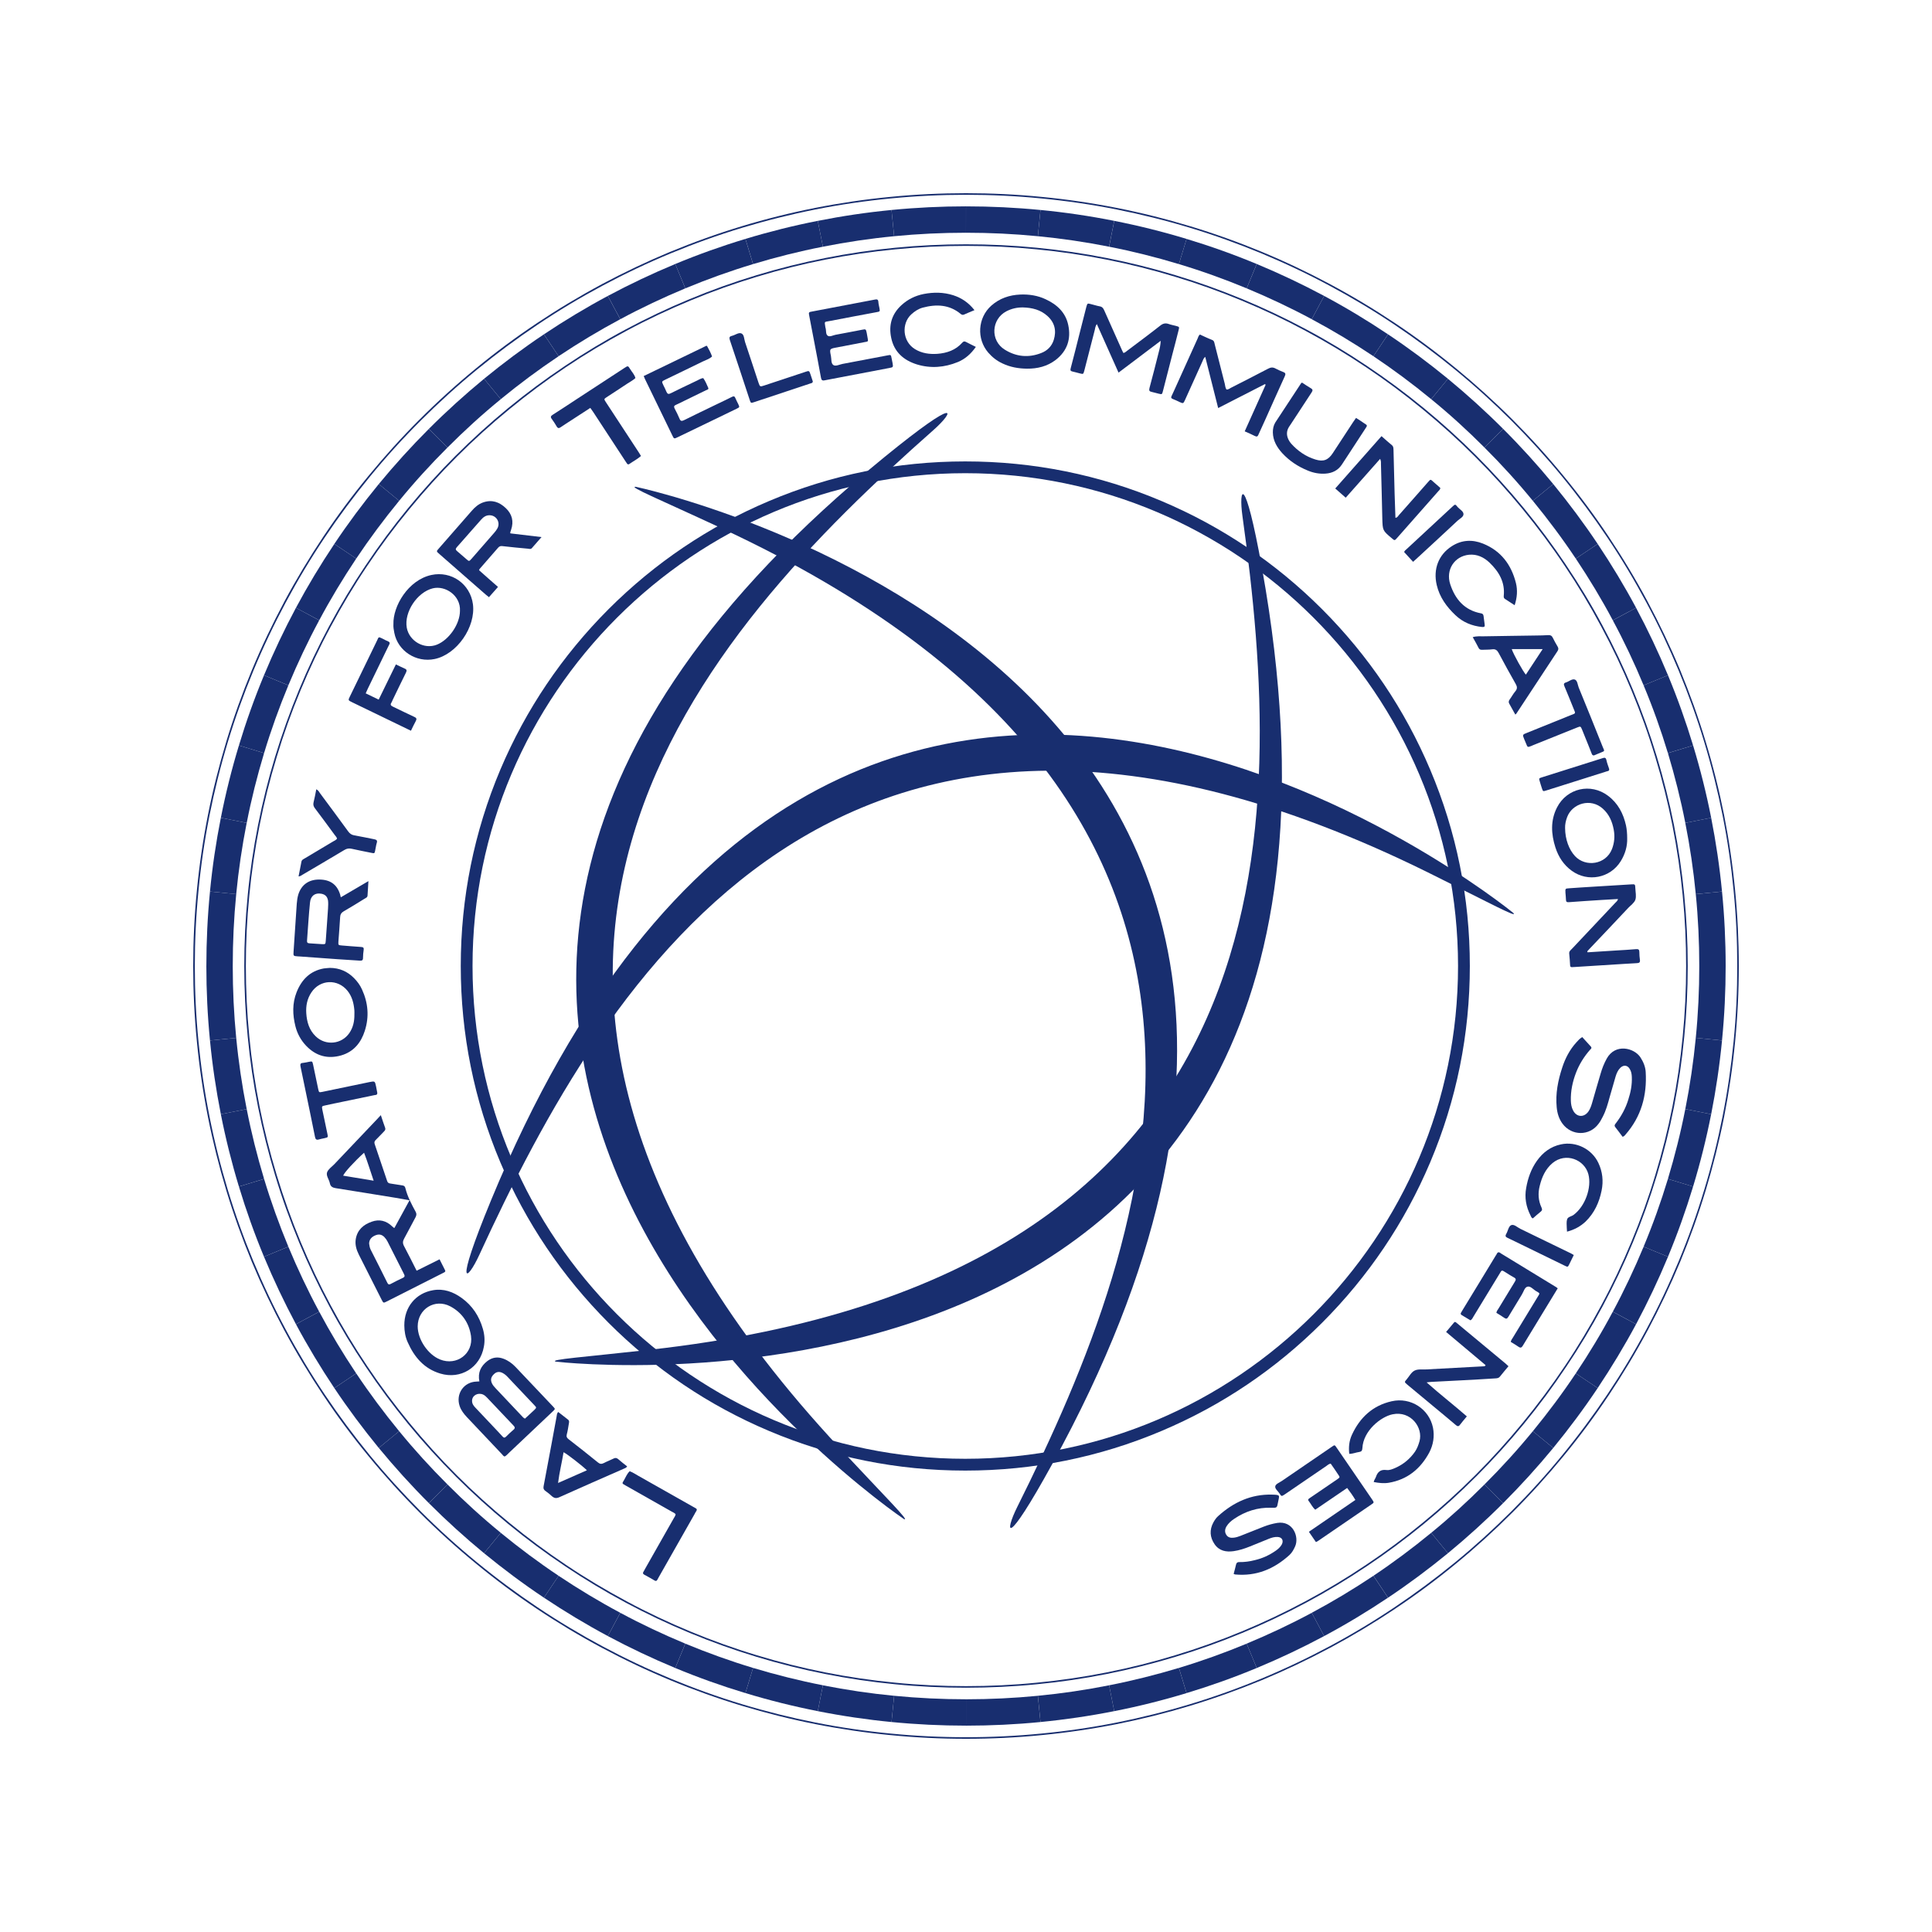 <?xml version="1.0" encoding="utf-8"?>
<!-- Generator: Adobe Illustrator 16.0.3, SVG Export Plug-In . SVG Version: 6.00 Build 0)  -->
<!DOCTYPE svg PUBLIC "-//W3C//DTD SVG 1.1//EN" "http://www.w3.org/Graphics/SVG/1.1/DTD/svg11.dtd">
<svg version="1.1" xmlns="http://www.w3.org/2000/svg" xmlns:xlink="http://www.w3.org/1999/xlink" x="0px" y="0px" width="150px"
	 height="150px" viewBox="0 0 150 150" enable-background="new 0 0 150 150" xml:space="preserve">
<g id="guides">
</g>
<g id="Layer_2">
	<g>
		<g>
			<g>
				<path fill="#182E6F" d="M131.66,80.581l2.037,0.2c0.19-1.923,0.283-3.849,0.283-5.781h-2.049
					C131.932,76.864,131.844,78.726,131.66,80.581z"/>
			</g>
			<g>
				<path fill="#182E6F" d="M130.847,86.108l2.008,0.4c0.375-1.896,0.657-3.809,0.843-5.726l-2.037-0.202
					C131.48,82.44,131.208,84.283,130.847,86.108z"/>
			</g>
			<g>
				<path fill="#182E6F" d="M129.496,91.531l1.955,0.594c0.562-1.847,1.03-3.722,1.403-5.616l-2.008-0.4
					C130.488,87.942,130.032,89.748,129.496,91.531z"/>
			</g>
			<g>
				<path fill="#182E6F" d="M127.609,96.791l1.893,0.782c0.74-1.779,1.389-3.602,1.949-5.447l-1.955-0.593
					C128.956,93.316,128.328,95.072,127.609,96.791z"/>
			</g>
			<g>
				<path fill="#182E6F" d="M125.218,101.84l1.808,0.969c0.91-1.705,1.736-3.45,2.477-5.235l-1.893-0.78
					C126.897,98.511,126.1,100.198,125.218,101.84z"/>
			</g>
			<g>
				<path fill="#182E6F" d="M122.344,106.63l1.7,1.138c1.071-1.604,2.071-3.261,2.981-4.958l-1.808-0.968
					C124.344,103.484,123.379,105.079,122.344,106.63z"/>
			</g>
			<g>
				<path fill="#182E6F" d="M119.009,111.118l1.585,1.299c1.223-1.495,2.378-3.042,3.45-4.648l-1.701-1.139
					C121.309,108.181,120.191,109.677,119.009,111.118z"/>
			</g>
			<g>
				<path fill="#182E6F" d="M115.254,115.255l1.449,1.447c1.363-1.362,2.664-2.794,3.891-4.284l-1.586-1.3
					C117.83,112.559,116.573,113.94,115.254,115.255z"/>
			</g>
			<g>
				<path fill="#182E6F" d="M111.118,119.008l1.3,1.584c1.49-1.229,2.922-2.525,4.284-3.889l-1.448-1.448
					C113.939,116.573,112.56,117.832,111.118,119.008z"/>
			</g>
			<g>
				<path fill="#182E6F" d="M106.635,122.342l1.132,1.702c1.608-1.073,3.155-2.228,4.651-3.452l-1.301-1.583
					C109.678,120.191,108.182,121.308,106.635,122.342z"/>
			</g>
			<g>
				<path fill="#182E6F" d="M101.844,125.217l0.965,1.807c1.7-0.91,3.357-1.908,4.955-2.979l-1.132-1.7
					C105.082,123.379,103.484,124.341,101.844,125.217z"/>
			</g>
			<g>
				<path fill="#182E6F" d="M96.791,127.611l0.782,1.892c1.784-0.741,3.53-1.569,5.235-2.479l-0.965-1.806
					C100.2,126.102,98.511,126.897,96.791,127.611z"/>
			</g>
			<g>
				<path fill="#182E6F" d="M91.531,129.496l0.595,1.955c1.847-0.559,3.668-1.207,5.446-1.948l-0.781-1.891
					C95.074,128.326,93.315,128.958,91.531,129.496z"/>
			</g>
			<g>
				<path fill="#182E6F" d="M86.111,130.846l0.398,2.008c1.896-0.373,3.771-0.842,5.615-1.402l-0.595-1.955
					C89.746,130.033,87.94,130.486,86.111,130.846z"/>
			</g>
			<g>
				<path fill="#182E6F" d="M80.581,131.66l0.202,2.037c1.917-0.186,3.832-0.468,5.726-0.844l-0.398-2.006
					C84.284,131.208,82.44,131.481,80.581,131.66z"/>
			</g>
			<g>
				<path fill="#182E6F" d="M75.001,131.932v2.047c1.932,0,3.859-0.092,5.781-0.281l-0.203-2.037
					C78.728,131.842,76.864,131.931,75.001,131.932z"/>
			</g>
			<g>
				<path fill="#182E6F" d="M80.5,130.765L80.5,130.765c1.824-0.173,3.639-0.441,5.438-0.798l0,0h0.001
					c0.001,0,0.002-0.001,0.003-0.001l0,0c1.793-0.356,3.574-0.8,5.326-1.333l0,0c1.757-0.529,3.483-1.149,5.18-1.853l0,0
					c0.001,0,0.002,0,0.005,0l0,0l0,0c1.691-0.703,3.346-1.486,4.966-2.354l0,0c1.615-0.862,3.186-1.809,4.71-2.832l0,0h0.001
					c0.001-0.001,0.002-0.002,0.003-0.002l0,0c1.522-1.018,2.999-2.115,4.415-3.277l0,0c1.418-1.164,2.777-2.396,4.073-3.693l0,0
					c0.001,0,0.002-0.001,0.002-0.001c0.001,0,0.001,0,0.002,0l0,0c1.296-1.299,2.529-2.657,3.691-4.074l0,0
					c1.164-1.418,2.261-2.895,3.275-4.418l0,0l0,0c0.003,0,0.003-0.001,0.003-0.001v-0.001c1.024-1.522,1.97-3.094,2.832-4.707l0,0
					h0.001c0-0.002,0.001-0.003,0.001-0.003l0,0c0.864-1.621,1.65-3.273,2.352-4.969l0,0l0.001-0.001
					c0-0.001,0.001-0.002,0.001-0.003l0,0c0.702-1.696,1.323-3.423,1.852-5.179l0,0c0.533-1.751,0.978-3.533,1.335-5.327l0,0
					c0-0.001,0-0.001,0-0.001v-0.002l0,0c0.354-1.8,0.623-3.612,0.796-5.44h0.001c0.18-1.823,0.269-3.661,0.269-5.494l0,0
					c0-0.001,0-0.002,0-0.003l0,0l0,0c0-1.833-0.089-3.67-0.27-5.492h0.001c-0.174-1.828-0.444-3.643-0.797-5.442l0,0v-0.002
					c0-0.001,0-0.002,0-0.003l0,0c-0.359-1.793-0.803-3.573-1.336-5.327l0,0c-0.528-1.754-1.15-3.482-1.853-5.179l0,0
					c0,0,0,0-0.001,0c0,0,0-0.001-0.001-0.003l0,0c-0.701-1.693-1.485-3.349-2.353-4.968l0,0c0,0,0-0.001-0.001-0.002
					c0,0,0-0.001-0.001-0.001l0,0c-0.859-1.615-1.807-3.184-2.832-4.707l0,0V43.87c0-0.001,0-0.001,0-0.003l0,0
					c-1.02-1.523-2.116-2.999-3.281-4.419l0,0c-1.162-1.416-2.393-2.772-3.689-4.069l0,0c-0.001-0.001-0.001-0.002-0.002-0.002
					l-0.001-0.002l0,0c-1.297-1.298-2.657-2.527-4.074-3.691l0,0c-1.417-1.163-2.896-2.26-4.421-3.28l0,0
					c-1.521-1.022-3.091-1.968-4.705-2.829v-0.001c-0.001,0-0.001-0.001-0.004-0.001l0,0v-0.001
					c-1.619-0.867-3.271-1.65-4.967-2.352l0,0c0,0,0-0.001-0.001-0.001s-0.002,0-0.003-0.001l0,0
					c-1.695-0.701-3.421-1.32-5.175-1.851l0,0l0,0c-0.001-0.001-0.001-0.001-0.002-0.001l0,0c-1.755-0.534-3.535-0.978-5.329-1.332
					v-0.001c-0.001,0-0.001,0-0.003,0c-0.001,0-0.001,0-0.002,0l0,0c-1.799-0.356-3.613-0.624-5.441-0.799l0,0
					c-1.823-0.181-3.66-0.267-5.491-0.267l0,0c-0.001,0-0.002,0-0.003,0c0,0,0,0-0.002,0l0,0c-1.831,0-3.668,0.087-5.49,0.267l0,0
					c-0.001,0-0.001,0.001-0.002,0.001c0,0,0,0-0.002,0l0,0c-1.825,0.174-3.64,0.441-5.438,0.799l0,0h-0.002
					c-0.001,0.001-0.002,0.001-0.003,0.002l0,0c-1.793,0.354-3.573,0.798-5.327,1.331l0,0c0,0-0.002,0.001-0.003,0.001l-0.001,0.001
					l0,0c-1.754,0.528-3.479,1.147-5.175,1.851l0,0l0,0c0,0-0.001,0-0.003,0l0,0c-1.693,0.703-3.349,1.487-4.968,2.354l0,0
					c-1.615,0.861-3.186,1.809-4.71,2.832l0,0l-0.001,0.001c-0.001,0.001-0.001,0.001-0.003,0.002l0,0
					c-1.522,1.018-3,2.114-4.415,3.276l0,0c-1.418,1.165-2.776,2.396-4.073,3.693l0,0c-0.001,0.001-0.002,0.001-0.002,0.001h-0.001
					h-0.001c-1.296,1.298-2.525,2.654-3.69,4.073l0,0c0,0,0,0,0,0.001c0,0,0,0-0.001,0l0,0c-1.164,1.418-2.26,2.895-3.277,4.418l0,0
					c0,0-0.002,0-0.003,0v0.002l0,0c-1.022,1.523-1.968,3.094-2.829,4.707h-0.001c-0.001,0-0.001,0.002-0.001,0.003H25.57l0,0
					c-0.866,1.621-1.649,3.273-2.351,4.969l0,0l-0.001,0.002c0,0.001-0.001,0.002-0.001,0.002l0,0
					c-0.701,1.695-1.321,3.421-1.851,5.174l0,0c0,0.001,0,0.002,0,0.003c-0.002,0.001-0.002,0.002-0.002,0.002l0,0
					c-0.533,1.752-0.977,3.533-1.331,5.327h-0.001c0,0.001,0,0.001,0,0.001s0,0.001,0,0.002l0,0c-0.356,1.8-0.625,3.612-0.799,5.44
					l0,0c0,0,0,0.001,0,0.002s0,0.001,0,0.001l0,0c-0.181,1.821-0.268,3.66-0.268,5.491l0,0c0,0,0,0.002,0,0.003l0,0l0,0
					c0,1.834,0.088,3.671,0.268,5.493l0,0c0.001,0,0.001,0.001,0.001,0.001l0,0l0,0c0.173,1.827,0.441,3.642,0.799,5.441l0,0v0.001
					c0.001,0.002,0.001,0.002,0.001,0.003l0,0c0.355,1.793,0.799,3.574,1.332,5.328l0,0l0.001,0.001c0,0,0.001,0.001,0.001,0.002
					l0,0c0.527,1.754,1.147,3.479,1.851,5.175l0,0l0,0c0,0,0,0.001,0,0.003l0,0c0.703,1.693,1.487,3.349,2.354,4.968l0,0
					c0.861,1.615,1.809,3.186,2.832,4.71l0,0c1.018,1.523,2.115,3.002,3.279,4.42l0,0c1.164,1.417,2.396,2.775,3.693,4.072l0,0
					c0,0.001,0.001,0.002,0.001,0.002v0.002l0,0c1.299,1.298,2.657,2.527,4.074,3.691l0,0c1.418,1.164,2.895,2.26,4.418,3.277l0,0
					l0,0l0.002,0.003l0,0c1.523,1.022,3.094,1.968,4.707,2.83l0,0v0.001c0.002,0,0.003,0,0.003,0.002l0,0
					c1.621,0.865,3.273,1.649,4.969,2.351l0,0c0,0.001,0.002,0.001,0.002,0.001l0.002,0.001l0,0
					c1.695,0.701,3.421,1.321,5.174,1.851l0,0c1.755,0.534,3.537,0.978,5.332,1.334l0,0c0.001,0,0.001,0,0.001,0s0.001,0,0.002,0
					l0,0c1.801,0.356,3.615,0.625,5.443,0.799l0,0c1.823,0.182,3.66,0.268,5.491,0.268l0,0
					C76.835,131.033,78.675,130.947,80.5,130.765z M53.604,126.67c-1.692-0.701-3.348-1.482-4.96-2.35
					c-1.611-0.863-3.186-1.805-4.705-2.826c-1.521-1.017-2.99-2.111-4.405-3.273l0,0c-1.415-1.16-2.775-2.388-4.069-3.684
					c-1.295-1.294-2.522-2.653-3.684-4.069c-1.161-1.414-2.256-2.882-3.271-4.401l0,0c-1.022-1.521-1.967-3.095-2.829-4.707
					c-0.864-1.611-1.647-3.268-2.349-4.961c-0.7-1.687-1.318-3.41-1.847-5.165c-0.533-1.75-0.976-3.522-1.331-5.318
					c-0.355-1.798-0.623-3.605-0.797-5.432c-0.181-1.817-0.268-3.651-0.268-5.48l0,0c0-1.828,0.086-3.663,0.267-5.483
					c0.175-1.824,0.442-3.634,0.796-5.43c0.356-1.798,0.799-3.569,1.332-5.32c0.527-1.756,1.146-3.48,1.846-5.166
					c0.702-1.692,1.482-3.347,2.35-4.959c0.863-1.612,1.805-3.187,2.827-4.707c1.016-1.519,2.109-2.987,3.271-4.401l0,0
					c1.162-1.413,2.39-2.775,3.684-4.069l0,0c1.295-1.295,2.655-2.524,4.071-3.685c1.415-1.163,2.883-2.257,4.402-3.275
					c1.521-1.02,3.093-1.963,4.704-2.823l0,0c1.611-0.867,3.27-1.649,4.963-2.352l0,0c1.687-0.7,3.41-1.317,5.165-1.847
					c1.75-0.533,3.522-0.976,5.318-1.331c1.795-0.355,3.605-0.622,5.428-0.797l0,0c1.82-0.181,3.654-0.268,5.482-0.268l0,0
					c1.832,0,3.665,0.086,5.484,0.267c1.824,0.175,3.635,0.442,5.431,0.797c1.798,0.355,3.571,0.798,5.321,1.331
					c1.756,0.528,3.478,1.146,5.164,1.847c1.692,0.7,3.35,1.482,4.962,2.35c1.611,0.862,3.184,1.805,4.705,2.826l0,0
					c1.521,1.017,2.989,2.109,4.401,3.271c1.415,1.162,2.775,2.389,4.071,3.686c1.295,1.292,2.521,2.652,3.684,4.066l0,0
					c1.16,1.415,2.256,2.882,3.27,4.403l0,0c1.023,1.521,1.969,3.095,2.828,4.707c0.867,1.609,1.65,3.267,2.351,4.958
					c0.7,1.688,1.323,3.413,1.848,5.169l0,0c0.533,1.75,0.976,3.521,1.332,5.317s0.621,3.605,0.798,5.429l0,0
					c0.18,1.82,0.266,3.654,0.266,5.483s-0.086,3.663-0.266,5.481l0,0c-0.176,1.825-0.441,3.635-0.797,5.432
					c-0.356,1.798-0.799,3.568-1.331,5.32l0,0c-0.526,1.756-1.147,3.479-1.848,5.166c-0.7,1.692-1.482,3.348-2.35,4.96
					c-0.862,1.612-1.804,3.186-2.825,4.704c-1.017,1.521-2.111,2.989-3.271,4.403l0,0c-1.16,1.414-2.391,2.777-3.684,4.071
					c-1.296,1.295-2.66,2.523-4.072,3.685l0,0c-1.412,1.161-2.883,2.257-4.403,3.272c-1.52,1.021-3.091,1.965-4.704,2.826
					c-1.613,0.865-3.266,1.648-4.959,2.349c-1.686,0.7-3.412,1.319-5.164,1.847l0,0c-1.753,0.534-3.524,0.977-5.321,1.332
					c-1.796,0.355-3.606,0.623-5.432,0.797l0,0c-1.818,0.182-3.652,0.268-5.48,0.268c-1.83,0-3.666-0.086-5.485-0.268l0,0
					c-1.823-0.174-3.633-0.441-5.428-0.795c-1.798-0.357-3.569-0.799-5.321-1.332l0,0C57.013,127.988,55.289,127.369,53.604,126.67z
					"/>
			</g>
			<g>
				<path fill="#182E6F" d="M69.219,133.697c1.922,0.189,3.849,0.281,5.781,0.281v-2.047c-1.864-0.001-3.726-0.09-5.579-0.271
					L69.219,133.697z"/>
			</g>
			<g>
				<path fill="#182E6F" d="M63.892,130.848l-0.4,2.006c1.895,0.376,3.809,0.658,5.726,0.844l0.202-2.037
					C67.56,131.481,65.717,131.208,63.892,130.848z"/>
			</g>
			<g>
				<path fill="#182E6F" d="M58.469,129.496l-0.594,1.955c1.847,0.561,3.722,1.029,5.616,1.402l0.4-2.008
					C62.058,130.486,60.252,130.033,58.469,129.496z"/>
			</g>
			<g>
				<path fill="#182E6F" d="M53.209,127.612l-0.782,1.891c1.779,0.741,3.602,1.39,5.447,1.948l0.594-1.955
					C56.684,128.958,54.928,128.326,53.209,127.612z"/>
			</g>
			<g>
				<path fill="#182E6F" d="M48.16,125.218l-0.969,1.806c1.705,0.91,3.45,1.738,5.235,2.479l0.781-1.892
					C51.489,126.897,49.802,126.102,48.16,125.218z"/>
			</g>
			<g>
				<path fill="#182E6F" d="M43.37,122.344l-1.138,1.7c1.604,1.071,3.261,2.069,4.959,2.979l0.967-1.807
					C46.516,124.341,44.921,123.379,43.37,122.344z"/>
			</g>
			<g>
				<path fill="#182E6F" d="M38.882,119.01l-1.299,1.582c1.495,1.225,3.042,2.38,4.648,3.452l1.139-1.701
					C41.819,121.308,40.322,120.191,38.882,119.01z"/>
			</g>
			<g>
				<path fill="#182E6F" d="M34.745,115.255l-1.447,1.448c1.362,1.363,2.795,2.661,4.284,3.889l1.3-1.584
					C37.441,117.832,36.06,116.573,34.745,115.255z"/>
			</g>
			<g>
				<path fill="#182E6F" d="M30.992,111.118l-1.583,1.3c1.228,1.49,2.524,2.922,3.888,4.284l1.448-1.447
					C33.428,113.941,32.168,112.559,30.992,111.118z"/>
			</g>
			<g>
				<path fill="#182E6F" d="M27.658,106.63l-1.701,1.139c1.072,1.606,2.227,3.153,3.451,4.649l1.583-1.3
					C29.809,109.677,28.693,108.181,27.658,106.63z"/>
			</g>
			<g>
				<path fill="#182E6F" d="M24.783,101.842l-1.806,0.969c0.909,1.696,1.907,3.354,2.979,4.958l1.699-1.139
					C26.621,105.08,25.66,103.484,24.783,101.842z"/>
			</g>
			<g>
				<path fill="#182E6F" d="M22.388,96.794l-1.891,0.78c0.741,1.784,1.569,3.529,2.479,5.234l1.806-0.968
					C23.899,100.198,23.103,98.511,22.388,96.794z"/>
			</g>
			<g>
				<path fill="#182E6F" d="M20.504,91.534l-1.955,0.592c0.559,1.847,1.207,3.668,1.948,5.447l1.89-0.782
					C21.674,95.072,21.042,93.316,20.504,91.534z"/>
			</g>
			<g>
				<path fill="#182E6F" d="M19.154,86.109l-2.008,0.4c0.373,1.894,0.842,3.769,1.402,5.615l1.955-0.594
					C19.966,89.749,19.512,87.942,19.154,86.109z"/>
			</g>
			<g>
				<path fill="#182E6F" d="M18.34,80.581l-2.037,0.202c0.185,1.918,0.468,3.83,0.844,5.726l2.006-0.4
					C18.792,84.284,18.519,82.44,18.34,80.581z"/>
			</g>
			<g>
				<path fill="#182E6F" d="M18.07,75.001h-2.049c0,1.932,0.092,3.858,0.281,5.781l2.037-0.201
					C18.158,78.726,18.07,76.864,18.07,75.001z"/>
			</g>
			<g>
				<path fill="#182E6F" d="M18.34,69.419l-2.037-0.2c-0.189,1.923-0.281,3.849-0.281,5.781h2.049
					C18.07,73.137,18.158,71.274,18.34,69.419z"/>
			</g>
			<g>
				<path fill="#182E6F" d="M19.152,63.892l-2.006-0.4c-0.376,1.896-0.659,3.809-0.844,5.726l2.037,0.202
					C18.519,67.56,18.792,65.717,19.152,63.892z"/>
			</g>
			<g>
				<path fill="#182E6F" d="M20.504,58.469l-1.955-0.594c-0.561,1.847-1.029,3.722-1.402,5.616l2.008,0.4
					C19.512,62.058,19.966,60.252,20.504,58.469z"/>
			</g>
			<g>
				<path fill="#182E6F" d="M22.387,53.209l-1.89-0.782c-0.741,1.779-1.39,3.602-1.948,5.447l1.955,0.594
					C21.042,56.684,21.674,54.928,22.387,53.209z"/>
			</g>
			<g>
				<path fill="#182E6F" d="M24.782,48.16l-1.806-0.969c-0.91,1.705-1.738,3.45-2.479,5.235l1.891,0.781
					C23.103,51.489,23.899,49.802,24.782,48.16z"/>
			</g>
			<g>
				<path fill="#182E6F" d="M27.656,43.37l-1.699-1.138c-1.072,1.604-2.07,3.261-2.98,4.959l1.807,0.967
					C25.66,46.516,26.621,44.921,27.656,43.37z"/>
			</g>
			<g>
				<path fill="#182E6F" d="M30.991,38.882l-1.583-1.299c-1.225,1.495-2.379,3.042-3.451,4.648l1.7,1.139
					C28.693,41.819,29.809,40.323,30.991,38.882z"/>
			</g>
			<g>
				<path fill="#182E6F" d="M34.745,34.745l-1.448-1.447c-1.363,1.362-2.66,2.795-3.889,4.284l1.584,1.3
					C32.168,37.441,33.427,36.06,34.745,34.745z"/>
			</g>
			<g>
				<path fill="#182E6F" d="M38.882,30.992l-1.3-1.583c-1.49,1.229-2.922,2.524-4.284,3.888l1.447,1.448
					C36.059,33.428,37.441,32.169,38.882,30.992z"/>
			</g>
			<g>
				<path fill="#182E6F" d="M43.37,27.658l-1.139-1.701c-1.606,1.072-3.153,2.227-4.648,3.451l1.299,1.583
					C40.322,29.809,41.819,28.694,43.37,27.658z"/>
			</g>
			<g>
				<path fill="#182E6F" d="M48.158,24.783l-0.968-1.806c-1.697,0.909-3.355,1.907-4.958,2.979l1.138,1.699
					C44.92,26.621,46.516,25.661,48.158,24.783z"/>
			</g>
			<g>
				<path fill="#182E6F" d="M53.207,22.388l-0.78-1.891c-1.785,0.741-3.53,1.569-5.235,2.479l0.969,1.806
					C49.802,23.899,51.489,23.103,53.207,22.388z"/>
			</g>
			<g>
				<path fill="#182E6F" d="M58.467,20.505l-0.593-1.956c-1.847,0.559-3.668,1.207-5.447,1.948l0.782,1.89
					C54.928,21.674,56.684,21.042,58.467,20.505z"/>
			</g>
			<g>
				<path fill="#182E6F" d="M63.891,19.154l-0.4-2.007c-1.894,0.372-3.769,0.841-5.615,1.401l0.594,1.956
					C60.251,19.966,62.058,19.512,63.891,19.154z"/>
			</g>
			<g>
				<path fill="#182E6F" d="M69.419,18.34l-0.202-2.037c-1.917,0.185-3.831,0.468-5.726,0.845l0.4,2.006
					C65.716,18.792,67.56,18.519,69.419,18.34z"/>
			</g>
			<g>
				<path fill="#182E6F" d="M74.999,18.07v-2.049c-1.932,0-3.858,0.093-5.781,0.281l0.201,2.037
					C71.274,18.158,73.136,18.07,74.999,18.07z"/>
			</g>
			<g>
				<path fill="#182E6F" d="M80.781,16.303c-1.921-0.188-3.849-0.281-5.78-0.281L75,18.07c1.864,0,3.728,0.088,5.579,0.27
					L80.781,16.303z"/>
			</g>
			<g>
				<path fill="#182E6F" d="M86.108,19.153l0.4-2.006c-1.894-0.377-3.809-0.66-5.726-0.845l-0.202,2.037
					C82.44,18.519,84.283,18.792,86.108,19.153z"/>
			</g>
			<g>
				<path fill="#182E6F" d="M91.53,20.505l0.595-1.956c-1.847-0.561-3.722-1.029-5.616-1.401l-0.397,2.007
					C87.939,19.512,89.746,19.966,91.53,20.505z"/>
			</g>
			<g>
				<path fill="#182E6F" d="M96.791,22.387l0.78-1.89c-1.777-0.741-3.6-1.39-5.445-1.948l-0.595,1.956
					C93.315,21.042,95.074,21.674,96.791,22.387z"/>
			</g>
			<g>
				<path fill="#182E6F" d="M101.844,24.782l0.965-1.806c-1.705-0.91-3.451-1.738-5.235-2.479l-0.782,1.891
					C98.51,23.103,100.199,23.899,101.844,24.782z"/>
			</g>
			<g>
				<path fill="#182E6F" d="M106.631,27.656l1.133-1.699c-1.598-1.072-3.255-2.07-4.955-2.98l-0.965,1.807
					C103.484,25.66,105.082,26.621,106.631,27.656z"/>
			</g>
			<g>
				<path fill="#182E6F" d="M111.117,30.991l1.301-1.583c-1.496-1.225-3.043-2.379-4.651-3.451l-1.135,1.7
					C108.181,28.694,109.677,29.809,111.117,30.991z"/>
			</g>
			<g>
				<path fill="#182E6F" d="M115.254,34.745l1.447-1.448c-1.361-1.363-2.794-2.659-4.283-3.889l-1.3,1.584
					C112.56,32.169,113.939,33.427,115.254,34.745z"/>
			</g>
			<g>
				<path fill="#182E6F" d="M119.008,38.882l1.586-1.3c-1.227-1.49-2.527-2.922-3.891-4.284l-1.449,1.447
					C116.573,36.059,117.83,37.441,119.008,38.882z"/>
			</g>
			<g>
				<path fill="#182E6F" d="M122.343,43.37l1.701-1.139c-1.072-1.606-2.228-3.153-3.45-4.648l-1.585,1.299
					C120.191,40.323,121.309,41.819,122.343,43.37z"/>
			</g>
			<g>
				<path fill="#182E6F" d="M125.217,48.158l1.809-0.968c-0.91-1.697-1.91-3.355-2.981-4.958l-1.7,1.138
					C123.379,44.92,124.344,46.516,125.217,48.158z"/>
			</g>
			<g>
				<path fill="#182E6F" d="M127.609,53.207l1.893-0.78c-0.74-1.785-1.566-3.53-2.477-5.235l-1.808,0.969
					C126.1,49.802,126.897,51.489,127.609,53.207z"/>
			</g>
			<g>
				<path fill="#182E6F" d="M129.495,58.467l1.956-0.593c-0.561-1.847-1.209-3.668-1.949-5.447l-1.893,0.782
					C128.328,54.928,128.956,56.684,129.495,58.467z"/>
			</g>
			<g>
				<path fill="#182E6F" d="M130.847,63.891l2.008-0.399c-0.373-1.895-0.842-3.77-1.403-5.616l-1.955,0.594
					C130.032,60.251,130.488,62.058,130.847,63.891z"/>
			</g>
			<g>
				<path fill="#182E6F" d="M131.66,69.419l2.037-0.202c-0.186-1.918-0.468-3.83-0.843-5.726l-2.008,0.4
					C131.208,65.716,131.48,67.56,131.66,69.419z"/>
			</g>
			<g>
				<path fill="#182E6F" d="M131.66,69.419c0.184,1.855,0.271,3.717,0.271,5.58h2.049c0-1.932-0.093-3.858-0.283-5.78L131.66,69.419
					z"/>
			</g>
			<g>
				<path fill="#182E6F" d="M135,74.997L135,74.997L135,74.997c-0.001-1.96-0.095-3.923-0.287-5.878l0,0l0,0
					c0-0.003,0-0.003,0-0.003v-0.001c-0.188-1.951-0.475-3.899-0.853-5.821h0.001c-0.385-1.931-0.861-3.836-1.434-5.717l0,0
					c-0.566-1.88-1.232-3.729-1.979-5.544l0,0c0-0.001-0.001-0.002-0.001-0.003l-0.001-0.002l0,0
					c-0.755-1.813-1.598-3.586-2.526-5.322l0,0c0,0,0,0,0-0.001v-0.001l0,0c-0.925-1.729-1.936-3.409-3.029-5.044l0,0
					c-1.089-1.634-2.261-3.207-3.51-4.724l0,0c-0.001-0.001-0.002-0.002-0.002-0.002c-0.001-0.001-0.002-0.002-0.002-0.002v-0.001
					c-1.242-1.515-2.564-2.972-3.949-4.357l0,0c-1.39-1.389-2.848-2.71-4.361-3.955l0,0c0,0-0.003-0.001-0.004-0.001
					c0,0-0.001,0-0.002,0l0,0c-1.517-1.25-3.09-2.421-4.721-3.51l0,0l0,0c0,0-0.001-0.001-0.003-0.002l0,0
					c-1.636-1.094-3.315-2.103-5.048-3.03l0,0v-0.001l0,0l0,0c-1.734-0.926-3.506-1.769-5.323-2.521l0,0
					c-0.001,0-0.002-0.001-0.003-0.003l0,0l0,0c-1.811-0.748-3.665-1.414-5.545-1.983l0,0c-0.001,0-0.003,0-0.004,0h-0.001l0,0
					c-1.876-0.568-3.78-1.045-5.708-1.426l0,0c-1.923-0.38-3.873-0.667-5.825-0.854l0,0c0,0-0.001,0-0.002,0
					c-0.002,0-0.002,0-0.002,0l0,0C78.925,15.093,76.958,15,75,15l0,0c-0.001,0-0.002,0-0.003,0c0,0-0.002,0-0.003,0l0,0
					c-1.958,0-3.92,0.093-5.874,0.287l0,0c-0.002,0-0.004,0-0.004,0h-0.001l0,0c-1.953,0.189-3.9,0.475-5.824,0.854l0,0
					c-1.929,0.382-3.833,0.858-5.71,1.426l0,0H57.58c-0.001,0-0.003,0.001-0.003,0.001v0.001c-1.88,0.569-3.729,1.235-5.544,1.984
					l0,0c-0.001,0-0.002,0-0.003,0c0,0-0.001,0-0.002,0l0,0c-1.813,0.755-3.586,1.598-5.322,2.523l0,0c0,0,0,0.001-0.001,0.002
					l-0.001,0.001l0,0c-1.729,0.927-3.409,1.936-5.044,3.028l0,0c0,0,0,0.002,0,0.003l0,0l0,0c-1.635,1.087-3.209,2.259-4.724,3.508
					l0,0c-0.001,0.001-0.001,0.002-0.001,0.002c-0.002,0.001-0.002,0.002-0.004,0.002l0,0c-1.515,1.243-2.972,2.564-4.357,3.952l0,0
					c-0.002,0-0.002,0-0.002,0l-0.002,0.001l0,0c-1.387,1.387-2.707,2.845-3.951,4.361l0,0l-0.002,0.001v0.001l0,0
					c-1.249,1.515-2.421,3.09-3.509,4.722l0,0c0,0,0,0-0.001,0c0,0,0,0.001-0.001,0.001l0,0c-1.094,1.638-2.103,3.317-3.03,5.046
					l0,0c-0.001,0.001-0.001,0.003-0.001,0.003v0.002l0,0c-0.926,1.734-1.769,3.504-2.522,5.321l0,0l0,0
					c0,0-0.001,0.001-0.002,0.003l0,0c-0.748,1.812-1.414,3.665-1.983,5.545l0,0l0,0c0,0,0,0.001,0,0.003l0,0
					c-0.568,1.881-1.045,3.782-1.427,5.71l0,0c-0.379,1.924-0.666,3.872-0.854,5.824l0,0c0,0,0,0.001,0,0.002s0,0.003,0,0.003l0,0
					C15.093,71.075,15,73.041,15,75l0,0c0,0.002,0,0.002,0,0.002v0.001l0,0c0,1.961,0.093,3.923,0.287,5.878l0,0
					c0,0.003,0,0.003,0,0.003v0.001l0,0c0.188,1.951,0.475,3.899,0.854,5.821l0,0c0,0.001,0,0.002,0,0.002s0,0,0,0.001l0,0
					c0.384,1.929,0.861,3.834,1.429,5.714l0,0c0.569,1.882,1.235,3.73,1.983,5.549l0,0c0.756,1.813,1.599,3.586,2.524,5.322l0,0
					c0,0,0.001,0,0.002,0.001l0.001,0.001l0,0c0.926,1.729,1.936,3.409,3.028,5.044l0,0c0,0,0.001,0,0.003,0.001l0,0l0,0
					c1.087,1.634,2.259,3.208,3.508,4.724l0,0c0,0,0.002,0,0.002,0.002c0.001,0,0.002,0.001,0.002,0.001v0.001
					c1.242,1.515,2.564,2.972,3.951,4.358l0,0c0,0,0,0.001,0,0.002l0.002,0.001l0,0c1.387,1.387,2.845,2.708,4.361,3.951l0,0
					c1.516,1.25,3.09,2.422,4.723,3.511l0,0v0.001c0.002,0,0.002,0.001,0.002,0.001l0,0c1.637,1.094,3.317,2.103,5.046,3.029l0,0
					l0.001,0.001c0.001,0.001,0.002,0.001,0.004,0.001l0,0c1.734,0.927,3.504,1.769,5.321,2.522l0,0v0.001
					c0,0,0.002,0.001,0.003,0.001l0,0c1.812,0.75,3.665,1.414,5.545,1.983l0,0l0,0c0,0,0.001,0,0.004,0l0,0
					c1.88,0.568,3.781,1.045,5.709,1.427l0,0c1.925,0.379,3.875,0.666,5.829,0.855v-0.002C71.075,134.907,73.042,135,75,135l0,0
					c0.001,0,0.002,0,0.003,0c0,0,0.002,0,0.003,0l0,0c1.958,0,3.92-0.093,5.874-0.287l0,0c1.955-0.189,3.905-0.475,5.831-0.854l0,0
					c1.927-0.383,3.828-0.859,5.708-1.427l0,0c0.002-0.001,0.003-0.002,0.004-0.003l0,0l0,0c1.879-0.568,3.729-1.234,5.544-1.982
					l0,0c0.002,0,0.003,0,0.004,0s0.001,0,0.001,0l0,0c1.813-0.756,3.586-1.599,5.317-2.524l0,0
					c0.004-0.001,0.005-0.001,0.006-0.001s0.001,0,0.001,0l0,0c1.729-0.928,3.41-1.938,5.044-3.03l0,0c0,0,0,0,0-0.001v-0.002l0,0
					c1.635-1.087,3.209-2.259,4.727-3.508l0,0c1.514-1.244,2.973-2.567,4.361-3.955l0,0c1.388-1.387,2.709-2.847,3.957-4.365l0,0
					c1.248-1.515,2.419-3.09,3.506-4.721l0,0c0.001-0.001,0.001-0.001,0.002-0.001l0.001-0.001l0,0
					c1.093-1.637,2.104-3.317,3.026-5.045l0,0v-0.001c0.003-0.001,0.004-0.003,0.005-0.005l0,0c0.926-1.733,1.767-3.504,2.523-5.32
					l0,0c0.001-0.001,0.001-0.001,0.001-0.002v-0.002l0,0c0.749-1.812,1.414-3.665,1.981-5.545l0,0l0,0
					c0.001-0.001,0.001-0.001,0.002-0.003l0,0c0.567-1.881,1.045-3.782,1.429-5.71l0,0c0.377-1.924,0.664-3.872,0.852-5.824l0,0
					C134.905,78.926,135,76.962,135,75l0,0C135,74.999,135,74.998,135,74.997z M133.739,86.681
					c-0.382,1.924-0.854,3.827-1.425,5.702l0,0c-0.566,1.877-1.229,3.724-1.979,5.531c-0.753,1.814-1.593,3.59-2.519,5.316
					c-0.922,1.726-1.934,3.408-3.024,5.036c-1.092,1.629-2.263,3.207-3.506,4.721l0,0c-1.237,1.513-2.558,2.968-3.941,4.351l0,0
					c-1.388,1.385-2.843,2.707-4.354,3.948l0,0c-1.515,1.241-3.092,2.411-4.719,3.503s-3.311,2.1-5.037,3.025
					c-1.728,0.924-3.5,1.766-5.314,2.519c-1.805,0.749-3.653,1.413-5.528,1.979c-1.877,0.568-3.784,1.044-5.711,1.427l0,0
					c-1.92,0.382-3.863,0.665-5.813,0.852c-1.946,0.192-3.909,0.286-5.862,0.286l0,0c-1.958,0-3.921-0.093-5.87-0.286
					c-1.949-0.187-3.896-0.47-5.816-0.852l0,0c-1.924-0.382-3.829-0.857-5.705-1.424c-1.877-0.568-3.724-1.233-5.531-1.981
					c-1.813-0.753-3.587-1.594-5.314-2.519l0,0c-1.726-0.925-3.409-1.933-5.038-3.025l0,0c-1.627-1.091-3.205-2.261-4.718-3.504l0,0
					c-1.513-1.239-2.968-2.558-4.351-3.942l0,0c-1.385-1.387-2.705-2.84-3.948-4.354c-1.241-1.515-2.409-3.09-3.502-4.718
					c-1.092-1.629-2.101-3.311-3.026-5.038c-0.924-1.726-1.765-3.5-2.518-5.313c-0.75-1.809-1.414-3.656-1.982-5.533
					c-0.566-1.876-1.042-3.781-1.424-5.708c-0.383-1.916-0.664-3.86-0.853-5.809c-0.192-1.948-0.286-3.912-0.286-5.869
					s0.094-3.92,0.286-5.866c0.187-1.949,0.47-3.894,0.851-5.813l0,0c0.383-1.927,0.858-3.834,1.425-5.711
					c0.568-1.876,1.233-3.723,1.98-5.53c0.753-1.813,1.595-3.584,2.519-5.312c0.926-1.728,1.933-3.412,3.026-5.041
					c1.091-1.627,2.261-3.203,3.502-4.716c1.241-1.515,2.56-2.97,3.945-4.354c1.386-1.384,2.84-2.704,4.353-3.946
					c1.514-1.24,3.092-2.411,4.72-3.502c1.627-1.093,3.31-2.101,5.036-3.025c1.726-0.924,3.5-1.766,5.313-2.519
					c1.809-0.748,3.654-1.413,5.531-1.98c1.878-0.567,3.783-1.044,5.71-1.427l0,0c1.92-0.381,3.863-0.664,5.813-0.852
					c1.947-0.191,3.91-0.286,5.865-0.286c1.959,0,3.922,0.095,5.869,0.286c1.949,0.188,3.893,0.471,5.81,0.851l0,0
					c1.926,0.383,3.833,0.858,5.711,1.425c1.876,0.567,3.721,1.234,5.527,1.979c1.814,0.755,3.592,1.597,5.317,2.522
					c1.725,0.925,3.409,1.931,5.038,3.024c1.627,1.092,3.203,2.261,4.718,3.503c1.513,1.24,2.967,2.56,4.353,3.943l0,0
					c1.384,1.387,2.705,2.841,3.946,4.355l0,0c1.242,1.513,2.412,3.091,3.503,4.718c1.092,1.627,2.1,3.31,3.024,5.036
					c0.926,1.726,1.766,3.5,2.521,5.313c0.747,1.809,1.411,3.654,1.979,5.531c0.569,1.878,1.044,3.783,1.427,5.71l0,0
					c0.382,1.919,0.664,3.864,0.852,5.811c0.193,1.949,0.284,3.911,0.284,5.867c0,1.957-0.088,3.922-0.284,5.871l0,0
					C134.403,82.815,134.121,84.761,133.739,86.681z"/>
			</g>
			<g>
				<path fill="#182E6F" d="M34.499,98.781c0.076-0.044,0.095-0.094,0.049-0.175c-0.144-0.272-0.274-0.546-0.421-0.834
					c-0.604,0.297-1.182,0.591-1.78,0.886c-0.331-0.654-0.647-1.294-0.982-1.92c-0.113-0.214-0.097-0.377,0.017-0.582
					c0.304-0.544,0.58-1.103,0.881-1.651c0.071-0.143,0.094-0.256,0.016-0.408c-0.323-0.592-0.639-1.185-0.803-1.841
					c-0.003-0.014-0.01-0.023-0.01-0.036c-0.033-0.121-0.11-0.17-0.235-0.187c-0.307-0.041-0.604-0.101-0.911-0.142
					c-0.141-0.017-0.221-0.068-0.262-0.199c-0.323-0.951-0.641-1.907-0.965-2.858c-0.047-0.135-0.022-0.229,0.077-0.327
					c0.218-0.213,0.426-0.44,0.646-0.663c0.076-0.081,0.134-0.149,0.085-0.285c-0.114-0.298-0.204-0.601-0.333-0.979
					c-0.137,0.149-0.226,0.248-0.322,0.345c-1.098,1.154-2.2,2.313-3.295,3.47c-0.199,0.202-0.467,0.382-0.556,0.622
					c-0.092,0.272,0.157,0.556,0.212,0.839c0.048,0.256,0.199,0.35,0.447,0.391c1.561,0.245,3.123,0.504,4.684,0.755
					c0.335,0.058,0.668,0.116,1.057,0.188c-0.409,0.741-0.795,1.446-1.174,2.15c-0.045-0.018-0.058-0.021-0.066-0.03
					c-0.033-0.033-0.072-0.065-0.109-0.096c-0.461-0.441-0.994-0.577-1.592-0.359c-0.645,0.227-1.109,0.635-1.231,1.337
					c-0.072,0.431,0.044,0.83,0.233,1.209c0.592,1.172,1.184,2.344,1.777,3.515c0.131,0.26,0.138,0.262,0.403,0.126
					c1.44-0.73,2.888-1.464,4.332-2.192C34.406,98.828,34.453,98.805,34.499,98.781z M26.643,91.278
					c0.086-0.239,0.843-1.073,1.623-1.78c0.271,0.701,0.482,1.409,0.744,2.171C28.183,91.534,27.41,91.403,26.643,91.278z
					 M31.253,99.224c-0.312,0.138-0.611,0.303-0.915,0.459c-0.128,0.07-0.192,0.049-0.261-0.079
					c-0.428-0.867-0.863-1.728-1.302-2.589c-0.07-0.149-0.096-0.304-0.117-0.466c0.008-0.317,0.193-0.514,0.47-0.631
					c0.28-0.119,0.496-0.084,0.708,0.121c0.105,0.109,0.189,0.23,0.254,0.357c0.423,0.831,0.836,1.664,1.26,2.49
					C31.437,99.049,31.45,99.141,31.253,99.224z"/>
			</g>
			<g>
				<path fill="#182E6F" d="M124.747,82.189c-0.208,0.375-0.364,0.772-0.482,1.188c-0.229,0.761-0.444,1.526-0.667,2.296
					c-0.067,0.223-0.146,0.441-0.283,0.636c-0.346,0.473-0.916,0.431-1.184-0.1c-0.119-0.232-0.163-0.486-0.17-0.744
					c-0.023-0.763,0.135-1.493,0.407-2.197c0.25-0.645,0.614-1.226,1.07-1.749c0.063-0.071,0.187-0.139,0.071-0.269
					c-0.223-0.243-0.441-0.49-0.664-0.731c-0.197,0.117-0.326,0.263-0.452,0.406c-0.516,0.567-0.861,1.226-1.096,1.943
					c-0.332,1.008-0.541,2.035-0.435,3.106c0.043,0.458,0.174,0.895,0.453,1.271c0.711,0.958,2.091,0.965,2.796,0.005
					c0.128-0.163,0.228-0.353,0.319-0.533c0.262-0.493,0.403-1.025,0.55-1.56c0.153-0.525,0.3-1.061,0.458-1.587
					c0.076-0.248,0.18-0.486,0.368-0.67c0.253-0.241,0.563-0.204,0.733,0.104c0.111,0.183,0.146,0.386,0.155,0.603
					c0.027,0.602-0.085,1.19-0.274,1.767c-0.203,0.667-0.532,1.268-0.951,1.818c-0.074,0.097-0.166,0.179-0.059,0.318
					c0.195,0.247,0.387,0.505,0.566,0.748c0.121-0.026,0.174-0.103,0.225-0.165c1.227-1.398,1.68-3.05,1.57-4.873
					c-0.025-0.406-0.183-0.78-0.41-1.13C126.873,81.353,125.412,80.987,124.747,82.189z"/>
			</g>
			<g>
				<path fill="#182E6F" d="M42.96,109.225c-0.976-1.031-1.954-2.064-2.938-3.1c-0.261-0.271-0.569-0.498-0.934-0.634
					c-0.448-0.17-0.867-0.11-1.248,0.179c-0.505,0.393-0.759,0.892-0.621,1.581c-0.098,0.006-0.154,0.013-0.22,0.014
					c-0.994,0.028-1.634,0.962-1.309,1.91c0.116,0.336,0.328,0.602,0.563,0.854c0.91,0.964,1.817,1.93,2.729,2.886
					c0.061,0.064,0.098,0.143,0.2,0.168c0.138-0.069,0.241-0.198,0.356-0.306c1.121-1.06,2.242-2.122,3.366-3.183
					C43.114,109.395,43.117,109.391,42.96,109.225z M39.857,111.014c-0.194,0.159-0.383,0.345-0.563,0.524
					c-0.098,0.101-0.179,0.103-0.275-0.006c-0.138-0.152-0.283-0.305-0.422-0.455c-0.563-0.587-1.118-1.178-1.672-1.769
					c-0.146-0.149-0.275-0.313-0.275-0.542c-0.002-0.42,0.445-0.673,0.857-0.493c0.126,0.06,0.225,0.149,0.316,0.248
					c0.672,0.713,1.351,1.431,2.028,2.142C39.979,110.794,40.018,110.881,39.857,111.014z M41.48,109.473
					c-0.241,0.229-0.484,0.448-0.721,0.668c-0.125-0.049-0.186-0.146-0.265-0.222c-0.665-0.705-1.331-1.41-1.999-2.117
					c-0.117-0.123-0.232-0.251-0.304-0.406c-0.12-0.27-0.074-0.482,0.151-0.7c0.192-0.193,0.414-0.229,0.669-0.104
					c0.158,0.082,0.292,0.191,0.409,0.321c0.691,0.725,1.383,1.455,2.072,2.189C41.667,109.284,41.662,109.293,41.48,109.473z"/>
			</g>
			<g>
				<path fill="#182E6F" d="M83.268,28.845c0.194,0.042,0.38,0.098,0.574,0.146c0.265,0.066,0.266,0.066,0.341-0.205
					c0.268-1.056,0.537-2.111,0.814-3.165c0.033-0.133,0.039-0.284,0.16-0.463c0.566,1.277,1.123,2.516,1.686,3.772
					c1.109-0.843,2.19-1.655,3.272-2.47c-0.012,0.317-0.071,0.586-0.145,0.858c-0.238,0.938-0.47,1.878-0.726,2.813
					c-0.049,0.195-0.003,0.263,0.178,0.298c0.178,0.038,0.355,0.097,0.533,0.136c0.265,0.065,0.267,0.065,0.339-0.217
					c0.247-0.95,0.491-1.9,0.732-2.851c0.165-0.611,0.32-1.23,0.477-1.85c0.071-0.27,0.068-0.271-0.206-0.345
					c-0.187-0.049-0.382-0.083-0.566-0.15c-0.241-0.082-0.433-0.041-0.639,0.121c-0.839,0.66-1.694,1.293-2.547,1.936
					c-0.097,0.071-0.183,0.166-0.32,0.199c-0.035-0.06-0.072-0.123-0.098-0.187c-0.468-1.04-0.937-2.084-1.396-3.126
					c-0.074-0.169-0.159-0.28-0.359-0.313c-0.23-0.041-0.45-0.119-0.678-0.172c-0.264-0.07-0.271-0.064-0.348,0.207
					c-0.168,0.663-0.34,1.325-0.508,1.993c-0.232,0.928-0.465,1.855-0.709,2.779C83.086,28.749,83.113,28.812,83.268,28.845z"/>
			</g>
			<g>
				<path fill="#182E6F" d="M90.972,30.725c-0.064,0.121-0.062,0.199,0.09,0.255c0.169,0.062,0.33,0.144,0.502,0.225
					c0.305,0.138,0.307,0.138,0.445-0.162c0.451-1.001,0.907-2.01,1.359-3.01c0.051-0.108,0.074-0.234,0.206-0.328
					c0.341,1.331,0.671,2.637,1.004,3.976c1.245-0.641,2.438-1.252,3.631-1.859c0.02,0.015,0.043,0.032,0.055,0.051
					c-0.535,1.2-1.073,2.4-1.625,3.616c0.286,0.13,0.547,0.235,0.797,0.366c0.149,0.076,0.217,0.024,0.271-0.114
					c0.165-0.371,0.333-0.739,0.503-1.104c0.512-1.143,1.017-2.282,1.537-3.418c0.076-0.171,0.076-0.263-0.107-0.332
					c-0.207-0.082-0.416-0.172-0.607-0.275c-0.205-0.114-0.381-0.094-0.582,0.015c-0.954,0.502-1.916,0.988-2.878,1.48
					c-0.106,0.058-0.202,0.141-0.343,0.137c-0.103-0.128-0.103-0.3-0.138-0.443c-0.267-1.027-0.52-2.047-0.78-3.066
					c-0.033-0.137-0.038-0.286-0.221-0.35c-0.319-0.123-0.628-0.277-0.933-0.413c-0.104,0.09-0.131,0.201-0.171,0.301
					c-0.607,1.335-1.209,2.678-1.817,4.022C91.104,30.435,91.038,30.581,90.972,30.725z"/>
			</g>
			<g>
				<path fill="#182E6F" d="M34.146,43.043c1.186,1.04,2.381,2.085,3.572,3.126c0.074,0.062,0.15,0.123,0.245,0.196
					c0.231-0.261,0.458-0.519,0.701-0.796c-0.252-0.221-0.493-0.43-0.731-0.641c-0.249-0.221-0.492-0.44-0.739-0.656
					c0.02-0.046,0.03-0.085,0.054-0.112c0.476-0.545,0.957-1.091,1.427-1.638c0.104-0.122,0.207-0.139,0.357-0.119
					c0.643,0.076,1.294,0.136,1.938,0.195c0.104,0.011,0.228,0.061,0.318-0.035c0.242-0.271,0.479-0.546,0.755-0.864
					c-0.856-0.101-1.646-0.198-2.419-0.288c-0.006-0.052-0.013-0.065-0.009-0.075c0.022-0.069,0.05-0.141,0.067-0.206
					c0.219-0.646,0.08-1.213-0.416-1.682c-0.502-0.477-1.076-0.676-1.753-0.441c-0.356,0.122-0.638,0.365-0.884,0.649
					c-0.845,0.965-1.692,1.938-2.544,2.91c-0.042,0.043-0.075,0.093-0.12,0.141c-0.059,0.064-0.051,0.125,0.013,0.186
					C34.037,42.945,34.088,42.991,34.146,43.043z M35.458,42.495c0.639-0.717,1.266-1.438,1.899-2.153
					c0.166-0.187,0.359-0.334,0.631-0.338c0.542-0.014,0.893,0.551,0.627,1.025c-0.063,0.117-0.147,0.226-0.236,0.327
					c-0.586,0.675-1.174,1.354-1.766,2.025c-0.192,0.212-0.195,0.212-0.396,0.036c-0.244-0.207-0.479-0.421-0.725-0.625
					C35.382,42.699,35.344,42.626,35.458,42.495z"/>
			</g>
			<g>
				<path fill="#182E6F" d="M23.129,74.253c0.043,0.001,0.096,0.005,0.143,0.007c0.979,0.075,1.961,0.144,2.937,0.212
					c0.575,0.035,1.155,0.07,1.729,0.112c0.159,0.007,0.248-0.017,0.246-0.214c0-0.207,0.021-0.413,0.051-0.62
					c0.024-0.161-0.03-0.216-0.189-0.227c-0.503-0.032-1.006-0.077-1.503-0.116c-0.278-0.024-0.284-0.028-0.269-0.299
					c0.041-0.632,0.104-1.27,0.135-1.91c0.01-0.211,0.088-0.329,0.259-0.433c0.556-0.319,1.096-0.655,1.636-0.989
					c0.107-0.063,0.231-0.108,0.232-0.259c0.021-0.35,0.041-0.698,0.068-1.107c-0.73,0.43-1.413,0.826-2.144,1.256
					c-0.028-0.111-0.036-0.168-0.056-0.228c-0.242-0.777-0.778-1.151-1.631-1.151c-0.809,0-1.368,0.409-1.609,1.15
					c-0.072,0.236-0.103,0.48-0.123,0.725c-0.084,1.237-0.166,2.473-0.248,3.711C22.77,74.226,22.77,74.226,23.129,74.253z
					 M23.839,73.008c0.075-0.977,0.129-1.954,0.229-2.932c0.048-0.529,0.396-0.777,0.879-0.687c0.308,0.056,0.469,0.225,0.521,0.533
					c0.028,0.211,0.007,0.42,0,0.627c-0.062,0.829-0.11,1.662-0.176,2.493c-0.021,0.271-0.028,0.274-0.309,0.26
					c-0.315-0.012-0.639-0.048-0.954-0.062C23.859,73.233,23.826,73.16,23.839,73.008z"/>
			</g>
			<g>
				<path fill="#182E6F" d="M99.162,118.239c-0.365,0.062-0.719,0.159-1.064,0.296c-0.604,0.234-1.203,0.477-1.81,0.718
					c-0.157,0.063-0.323,0.111-0.491,0.132c-0.233,0.027-0.448-0.004-0.582-0.214c-0.146-0.222-0.117-0.444,0.008-0.659
					c0.15-0.246,0.364-0.434,0.598-0.59c0.871-0.586,1.824-0.896,2.883-0.861c0.443,0.014,0.443,0.008,0.52-0.414
					c0.103-0.561,0.223-0.59-0.48-0.605c-1.613-0.039-2.975,0.592-4.157,1.658c-0.158,0.135-0.274,0.313-0.377,0.495
					c-0.32,0.585-0.278,1.161,0.094,1.702c0.359,0.515,0.888,0.617,1.473,0.535c0.438-0.063,0.855-0.199,1.268-0.365
					c0.491-0.2,0.976-0.398,1.463-0.594c0.217-0.09,0.45-0.157,0.685-0.144c0.349,0.017,0.486,0.282,0.321,0.592
					c-0.113,0.194-0.277,0.345-0.457,0.47c-0.502,0.351-1.036,0.599-1.632,0.737c-0.396,0.103-0.799,0.159-1.203,0.151
					c-0.15-0.006-0.221,0.053-0.256,0.194c-0.049,0.237-0.122,0.473-0.185,0.723c0.063,0.024,0.085,0.041,0.11,0.044
					c1.645,0.155,3.027-0.42,4.223-1.51c0.201-0.184,0.332-0.427,0.441-0.672C100.883,119.315,100.38,118.046,99.162,118.239z"/>
			</g>
			<g>
				<path fill="#182E6F" d="M103.799,112.431c-0.19-0.282-0.163-0.261-0.442-0.073c-1.277,0.877-2.554,1.746-3.829,2.619
					c-0.186,0.125-0.457,0.227-0.512,0.395c-0.061,0.207,0.204,0.387,0.326,0.582c0.152,0.238,0.158,0.236,0.42,0.061
					c1.075-0.734,2.142-1.463,3.22-2.199c0.098-0.069,0.187-0.16,0.334-0.18c0.196,0.275,0.388,0.559,0.575,0.841
					c0.15,0.216,0.15,0.221-0.057,0.369c-0.527,0.361-1.053,0.72-1.582,1.079c-0.193,0.132-0.379,0.264-0.578,0.393
					c-0.064,0.05-0.156,0.099-0.076,0.206c0.179,0.226,0.294,0.497,0.519,0.689c0.833-0.565,1.653-1.128,2.476-1.688
					c0.241,0.312,0.441,0.6,0.639,0.931c-1.227,0.838-2.413,1.654-3.611,2.471c0.199,0.293,0.373,0.544,0.546,0.797
					c0.066-0.026,0.107-0.049,0.15-0.075c1.388-0.947,2.77-1.896,4.161-2.846c0.213-0.141,0.213-0.147,0.047-0.393
					C105.621,115.08,104.707,113.752,103.799,112.431z"/>
			</g>
			<g>
				<path fill="#182E6F" d="M116.545,97.324c-0.02-0.012-0.037-0.024-0.058-0.042c-0.133-0.097-0.22-0.06-0.286,0.082
					c-0.014,0.044-0.044,0.079-0.076,0.125c-0.854,1.402-1.701,2.807-2.563,4.21c-0.043,0.063-0.076,0.126-0.112,0.191
					c-0.062,0.082-0.062,0.153,0.036,0.213c0.234,0.139,0.464,0.274,0.682,0.408c0.135-0.084,0.174-0.205,0.24-0.308
					c0.656-1.077,1.314-2.156,1.971-3.236c0.044-0.07,0.091-0.14,0.133-0.22c0.059-0.114,0.137-0.117,0.24-0.049
					c0.261,0.161,0.51,0.331,0.785,0.478c0.179,0.095,0.174,0.184,0.07,0.343c-0.424,0.687-0.839,1.381-1.26,2.071
					c-0.06,0.103-0.151,0.192-0.168,0.338c0.204,0.128,0.418,0.248,0.612,0.39c0.155,0.104,0.223,0.07,0.315-0.076
					c0.348-0.583,0.701-1.161,1.051-1.733c0.135-0.218,0.21-0.555,0.43-0.611c0.242-0.07,0.453,0.22,0.688,0.351
					c0.32,0.18,0.277,0.157,0.114,0.433c-0.644,1.059-1.286,2.114-1.931,3.173c-0.059,0.103-0.143,0.192-0.162,0.33
					c0.206,0.13,0.411,0.241,0.6,0.377c0.162,0.118,0.25,0.063,0.338-0.089c0.501-0.831,1.004-1.657,1.51-2.483
					c0.401-0.651,0.789-1.3,1.197-1.965c-0.064-0.046-0.091-0.074-0.122-0.093C119.395,99.063,117.973,98.192,116.545,97.324z"/>
			</g>
			<g>
				<path fill="#182E6F" d="M52.197,33.802c0.133,0.279,0.134,0.279,0.422,0.141c1.204-0.58,2.404-1.16,3.609-1.742
					c0.317-0.151,0.643-0.306,0.96-0.466c0.244-0.118,0.244-0.121,0.121-0.38c-0.069-0.152-0.16-0.303-0.222-0.465
					c-0.06-0.138-0.127-0.14-0.252-0.08c-0.426,0.215-0.862,0.421-1.292,0.627c-0.815,0.395-1.635,0.786-2.447,1.19
					c-0.167,0.079-0.257,0.071-0.332-0.108c-0.111-0.274-0.248-0.537-0.385-0.8c-0.067-0.136-0.058-0.22,0.09-0.282
					c0.237-0.104,0.465-0.221,0.695-0.335c0.556-0.268,1.108-0.535,1.655-0.806c0.082-0.036,0.226-0.06,0.166-0.192
					c-0.114-0.256-0.216-0.517-0.385-0.748c-0.224,0.021-0.4,0.169-0.599,0.247c-0.042,0.019-0.086,0.043-0.135,0.065
					c-0.597,0.284-1.192,0.566-1.781,0.861c-0.176,0.095-0.265,0.065-0.342-0.113c-0.068-0.179-0.166-0.354-0.248-0.527
					c-0.125-0.271-0.125-0.273,0.143-0.405c0.972-0.473,1.948-0.935,2.912-1.411c0.249-0.122,0.528-0.198,0.735-0.396
					c-0.095-0.279-0.239-0.537-0.377-0.791c-0.003-0.011-0.011-0.017-0.05-0.048c-1.614,0.779-3.241,1.568-4.88,2.358
					c0.042,0.098,0.066,0.166,0.099,0.234C50.784,30.883,51.489,32.342,52.197,33.802z"/>
			</g>
			<g>
				<path fill="#182E6F" d="M63.188,26.392c0.184,0.972,0.376,1.945,0.551,2.927c0.036,0.173,0.079,0.251,0.283,0.21
					c1.668-0.321,3.345-0.64,5.021-0.958c0.306-0.056,0.306-0.062,0.258-0.366c-0.023-0.134-0.051-0.261-0.078-0.393
					c-0.049-0.267-0.053-0.272-0.297-0.224c-1.17,0.219-2.337,0.444-3.506,0.665c-0.238,0.046-0.529,0.202-0.706,0.096
					c-0.209-0.127-0.15-0.469-0.202-0.716c-0.116-0.557-0.104-0.555,0.471-0.66c0.737-0.139,1.474-0.284,2.206-0.424
					c0.115-0.016,0.231-0.024,0.193-0.179c-0.007-0.041-0.007-0.063-0.012-0.085c-0.027-0.146-0.048-0.294-0.078-0.438
					c-0.062-0.297-0.07-0.303-0.353-0.247c-0.686,0.129-1.374,0.269-2.063,0.392c-0.202,0.038-0.441,0.18-0.601,0.081
					c-0.185-0.116-0.116-0.406-0.179-0.612c-0.006-0.014-0.008-0.026-0.012-0.038c-0.075-0.519-0.111-0.406,0.355-0.503
					c1.203-0.236,2.408-0.456,3.61-0.683c0.278-0.049,0.278-0.052,0.229-0.323c-0.026-0.157-0.075-0.31-0.081-0.47
					c-0.017-0.216-0.114-0.218-0.291-0.182c-1.617,0.313-3.232,0.611-4.841,0.921c-0.289,0.05-0.291,0.057-0.23,0.367
					C62.954,25.16,63.071,25.777,63.188,26.392z"/>
			</g>
			<g>
				<path fill="#182E6F" d="M37.568,104.555c0.09-0.468,0.054-0.931-0.078-1.385c-0.283-0.984-0.816-1.8-1.65-2.399
					c-0.658-0.475-1.395-0.741-2.213-0.6c-1.363,0.233-2.245,1.324-2.236,2.738c0.005,0.447,0.074,0.881,0.259,1.294
					c0.511,1.158,1.275,2.062,2.534,2.44C35.77,107.12,37.282,106.18,37.568,104.555z M34.17,105.552
					c-0.944-0.376-1.74-1.555-1.74-2.573c0.006-1.353,1.334-2.185,2.536-1.551c0.907,0.484,1.454,1.287,1.603,2.297
					C36.761,105.097,35.458,106.068,34.17,105.552z"/>
			</g>
			<g>
				<path fill="#182E6F" d="M26.494,81.94c0.972-0.285,1.537-0.989,1.83-1.909c0.351-1.094,0.258-2.175-0.222-3.219
					c-0.149-0.33-0.36-0.613-0.612-0.87c-0.514-0.524-1.137-0.791-1.878-0.796c-0.154,0.015-0.317,0.021-0.476,0.044
					c-1.066,0.194-1.725,0.877-2.109,1.847c-0.341,0.862-0.313,1.751-0.092,2.636c0.146,0.581,0.428,1.095,0.841,1.527
					C24.533,81.99,25.446,82.24,26.494,81.94z M24.175,77.052c0.672-1.017,2.051-1.071,2.812-0.118
					c0.349,0.439,0.479,0.956,0.526,1.503c0.011,0.108,0.002,0.221,0.002,0.329c0.007,0.512-0.092,0.995-0.386,1.43
					c-0.601,0.888-1.848,1.014-2.62,0.261c-0.507-0.486-0.685-1.114-0.73-1.788C23.741,78.091,23.848,77.54,24.175,77.052z"/>
			</g>
			<g>
				<path fill="#182E6F" d="M104.482,38.641c0.9-1.013,1.77-2.004,2.672-3.016c0.08,0.174,0.064,0.303,0.064,0.437
					c0.043,1.397,0.068,2.793,0.104,4.193c0.027,0.938,0.027,0.938,0.739,1.537c0.218,0.19,0.221,0.191,0.421-0.04
					c1.063-1.207,2.128-2.415,3.189-3.614c0.066-0.076,0.158-0.13,0.15-0.261c-0.171-0.149-0.342-0.304-0.517-0.453
					c-0.253-0.222-0.214-0.242-0.447,0.021c-0.747,0.846-1.487,1.697-2.242,2.542c-0.07,0.079-0.123,0.209-0.274,0.213
					c-0.019-0.631-0.046-1.239-0.063-1.855c-0.031-1.139-0.058-2.281-0.087-3.421c-0.009-0.136,0.002-0.261-0.129-0.364
					c-0.265-0.216-0.519-0.447-0.802-0.698c-1.199,1.359-2.387,2.709-3.592,4.064C103.959,38.179,104.215,38.401,104.482,38.641z"/>
			</g>
			<g>
				<path fill="#182E6F" d="M120.889,62.684c-0.519,1.012-0.463,2.062-0.127,3.113c0.235,0.728,0.636,1.349,1.261,1.804
					c1.253,0.921,3.009,0.573,3.815-0.745c0.345-0.56,0.517-1.167,0.496-1.778c0-0.36-0.027-0.682-0.092-0.992
					c-0.207-0.927-0.623-1.725-1.398-2.305C123.501,60.769,121.653,61.196,120.889,62.684z M125.291,64.424
					c0.094,0.509,0.051,1-0.133,1.487c-0.477,1.229-2.059,1.437-2.877,0.554c-0.462-0.5-0.763-1.292-0.768-2.178
					c-0.01-0.265,0.053-0.564,0.16-0.851c0.402-1.063,1.827-1.502,2.773-0.648C124.938,63.229,125.178,63.799,125.291,64.424z"/>
			</g>
			<g>
				<path fill="#182E6F" d="M121.835,68.965c-0.308,0.021-0.31,0.019-0.294,0.345c0.01,0.183,0.039,0.361,0.041,0.548
					c0.001,0.162,0.071,0.199,0.229,0.187c0.84-0.062,1.686-0.121,2.532-0.172c0.416-0.03,0.846-0.049,1.277-0.074
					c-0.029,0.151-0.14,0.222-0.221,0.308c-1.122,1.188-2.239,2.375-3.354,3.559c-0.102,0.105-0.228,0.191-0.212,0.368
					c0.034,0.309,0.053,0.613,0.07,0.916c0.007,0.095,0.04,0.139,0.134,0.139c0.071-0.003,0.142-0.008,0.22-0.011
					c1.271-0.079,2.541-0.155,3.813-0.24c0.347-0.018,0.688-0.046,1.029-0.06c0.17-0.008,0.25-0.063,0.224-0.243
					c-0.028-0.206-0.045-0.413-0.045-0.626c0-0.18-0.073-0.232-0.245-0.218c-0.516,0.043-1.023,0.076-1.547,0.104
					c-0.741,0.052-1.482,0.095-2.226,0.142c-0.009-0.027-0.015-0.049-0.027-0.076c0.079-0.085,0.146-0.163,0.222-0.24
					c0.99-1.041,1.979-2.082,2.96-3.13c0.194-0.205,0.462-0.384,0.552-0.629c0.092-0.272,0.01-0.603,0-0.906
					c-0.014-0.307-0.022-0.312-0.324-0.293c-0.998,0.061-2.006,0.117-3.004,0.184C123.035,68.877,122.436,68.927,121.835,68.965z"/>
			</g>
			<g>
				<path fill="#182E6F" d="M113.639,103.164c-0.188-0.159-0.376-0.317-0.566-0.471c-0.06-0.054-0.125-0.09-0.186-0.009
					c-0.203,0.239-0.408,0.48-0.612,0.729c1.038,0.872,2.045,1.717,3.049,2.562c0.011,0.006,0.011,0.021,0.011,0.031
					c-0.006,0.051-0.043-0.011-0.018,0.031c-0.053,0.05-0.113,0.042-0.176,0.046c-1.465,0.079-2.934,0.158-4.406,0.239
					c-0.306,0.019-0.641-0.043-0.905,0.09c-0.264,0.131-0.412,0.442-0.609,0.672c-0.182,0.218-0.212,0.204,0.052,0.428
					c0.672,0.551,1.336,1.109,2.002,1.664c0.589,0.489,1.176,0.972,1.755,1.465c0.126,0.111,0.221,0.125,0.327-0.027
					c0.157-0.213,0.338-0.414,0.528-0.646c-1.029-0.896-2.077-1.709-3.122-2.638c0.172-0.021,0.262-0.036,0.341-0.039
					c1.113-0.056,2.23-0.116,3.339-0.172c0.571-0.035,1.131-0.069,1.691-0.104c0.123-0.008,0.235-0.027,0.322-0.139
					c0.212-0.271,0.438-0.53,0.662-0.802c-0.086-0.08-0.153-0.146-0.225-0.207C115.807,104.962,114.723,104.064,113.639,103.164z"/>
			</g>
			<g>
				<path fill="#182E6F" d="M77.834,28.218c0.599,0.285,1.231,0.398,1.892,0.405c0.817,0.01,1.582-0.177,2.241-0.681
					c0.896-0.696,1.201-1.627,0.97-2.709c-0.205-0.98-0.878-1.592-1.751-1.997c-0.619-0.293-1.293-0.396-1.97-0.368
					c-0.845,0.037-1.61,0.292-2.254,0.864c-1.053,0.942-1.156,2.577-0.234,3.646C77.04,27.735,77.402,28.02,77.834,28.218z
					 M78.126,24.174c0.414-0.216,0.848-0.314,1.311-0.305c0.703,0.021,1.364,0.183,1.898,0.676c0.555,0.506,0.699,1.136,0.479,1.844
					c-0.158,0.502-0.508,0.846-0.988,1.025c-0.974,0.379-1.933,0.287-2.818-0.268C76.864,26.436,76.968,24.786,78.126,24.174z"/>
			</g>
			<g>
				<path fill="#182E6F" d="M30.614,49.131c0.274,1.422,1.707,2.331,3.126,2.036c1.731-0.356,3.203-2.482,2.979-4.25
					c-0.209-1.588-1.675-2.609-3.226-2.276c-1.809,0.393-2.991,2.429-2.948,3.817C30.531,48.671,30.566,48.897,30.614,49.131z
					 M33.597,45.679c0.979-0.243,2.176,0.562,2.114,1.744c0,1.033-0.849,2.252-1.788,2.628c-0.99,0.397-2.149-0.272-2.341-1.312
					C31.364,47.516,32.395,45.981,33.597,45.679z"/>
			</g>
			<g>
				<path fill="#182E6F" d="M114.342,49.469c0.167,0.292,0.323,0.57,0.466,0.854c0.065,0.12,0.161,0.127,0.279,0.126
					c0.257-0.015,0.52-0.001,0.769-0.036c0.266-0.036,0.392,0.082,0.508,0.3c0.426,0.799,0.863,1.598,1.314,2.387
					c0.115,0.204,0.143,0.361-0.016,0.558c-0.178,0.206-0.299,0.446-0.46,0.662c-0.08,0.117-0.085,0.218-0.009,0.338
					c0.15,0.261,0.291,0.533,0.457,0.822c0.047-0.041,0.065-0.052,0.079-0.073c1.065-1.618,2.13-3.235,3.195-4.853
					c0.09-0.136,0.083-0.236,0.002-0.367c-0.13-0.22-0.257-0.442-0.368-0.675c-0.076-0.158-0.18-0.213-0.351-0.202
					c-0.306,0.021-0.612,0.027-0.917,0.03c-1.362,0.024-2.725,0.035-4.085,0.062C114.929,49.407,114.648,49.374,114.342,49.469z
					 M119.771,50.398c-0.447,0.685-0.873,1.333-1.303,1.98c-0.196-0.2-0.966-1.576-1.096-1.98
					C118.174,50.398,118.938,50.398,119.771,50.398z"/>
			</g>
			<g>
				<path fill="#182E6F" d="M121.19,88.849c-0.795,0.168-1.403,0.627-1.866,1.279c-0.447,0.632-0.698,1.338-0.831,2.101
					c-0.139,0.758-0.008,1.463,0.337,2.141c0.043,0.08,0.058,0.186,0.184,0.224c0.201-0.178,0.396-0.357,0.612-0.525
					c0.118-0.094,0.118-0.182,0.058-0.312c-0.253-0.54-0.288-1.115-0.139-1.69c0.165-0.676,0.442-1.301,0.99-1.765
					c1.031-0.857,2.479-0.271,2.784,0.854c0.278,1.031-0.243,2.511-1.16,3.178c-0.167,0.118-0.438,0.138-0.492,0.346
					c-0.06,0.205-0.022,0.438-0.022,0.659c0,0.088,0.011,0.171,0.018,0.287c0.572-0.15,1.043-0.409,1.436-0.777
					c0.686-0.667,1.063-1.49,1.249-2.412c0.151-0.739,0.075-1.462-0.25-2.149C123.586,89.202,122.356,88.597,121.19,88.849z"/>
			</g>
			<g>
				<path fill="#182E6F" d="M111.546,45.417c0.22,0.942,0.763,1.692,1.453,2.344c0.584,0.556,1.283,0.839,2.076,0.92
					c0.177,0.012,0.221-0.037,0.193-0.203c-0.028-0.214-0.06-0.434-0.085-0.653c-0.016-0.13-0.078-0.187-0.209-0.208
					c-1.274-0.239-1.997-1.099-2.377-2.254c-0.368-1.117,0.322-2.179,1.456-2.293c0.619-0.06,1.156,0.192,1.595,0.614
					c0.729,0.7,1.21,1.513,1.104,2.572c-0.011,0.106,0.003,0.192,0.104,0.251c0.239,0.149,0.469,0.308,0.742,0.482
					c0.195-0.604,0.235-1.161,0.1-1.717c-0.357-1.429-1.164-2.507-2.56-3.068c-0.823-0.33-1.651-0.295-2.425,0.205
					C111.689,43.066,111.258,44.19,111.546,45.417z"/>
			</g>
			<g>
				<path fill="#182E6F" d="M71.19,28.294c1.062,0.324,2.134,0.241,3.165-0.181c0.586-0.238,1.035-0.646,1.41-1.18
					c-0.276-0.139-0.53-0.259-0.777-0.391c-0.124-0.066-0.2-0.026-0.281,0.066c-0.515,0.576-1.185,0.807-1.934,0.864
					c-0.61,0.04-1.198-0.038-1.733-0.364c-0.982-0.599-1.058-1.993-0.288-2.701c0.261-0.237,0.55-0.43,0.885-0.521
					c1.055-0.281,2.065-0.248,2.953,0.49c0.089,0.068,0.155,0.091,0.263,0.045c0.257-0.117,0.52-0.223,0.805-0.341
					c-0.449-0.575-0.993-0.947-1.653-1.159c-0.755-0.239-1.521-0.244-2.291-0.095c-0.653,0.131-1.229,0.412-1.722,0.863
					c-0.759,0.692-1.008,1.559-0.799,2.54C69.418,27.33,70.161,27.973,71.19,28.294z"/>
			</g>
			<g>
				<path fill="#182E6F" d="M48.692,113.849c-0.235-0.186-0.477-0.366-0.705-0.571c-0.123-0.104-0.232-0.102-0.365-0.029
					c-0.24,0.119-0.496,0.214-0.734,0.339c-0.177,0.089-0.304,0.089-0.462-0.042c-0.754-0.613-1.514-1.213-2.282-1.807
					c-0.131-0.104-0.185-0.197-0.14-0.368c0.072-0.273,0.115-0.555,0.16-0.832c0.021-0.117,0.055-0.234-0.074-0.329
					c-0.256-0.193-0.502-0.391-0.752-0.586c-0.11,0.113-0.102,0.239-0.124,0.356c-0.138,0.732-0.271,1.467-0.407,2.204
					c-0.203,1.072-0.396,2.141-0.603,3.212c-0.033,0.173,0.014,0.276,0.155,0.37c0.167,0.119,0.337,0.249,0.484,0.393
					c0.186,0.161,0.342,0.193,0.586,0.083c1.654-0.748,3.317-1.468,4.977-2.2C48.503,113.993,48.619,113.977,48.692,113.849z
					 M43.328,115.138c0.104-0.838,0.301-1.606,0.427-2.388c0.271,0.133,1.449,1.043,1.812,1.402
					C44.826,114.476,44.111,114.793,43.328,115.138z"/>
			</g>
			<g>
				<path fill="#182E6F" d="M108.051,108.793c-1.469,0.329-2.47,1.263-3.087,2.601c-0.214,0.462-0.269,0.964-0.207,1.482
					c0.276,0.004,0.511-0.109,0.771-0.145c0.17-0.025,0.234-0.096,0.246-0.289c0.065-1.365,1.445-2.454,2.344-2.635
					c1.418-0.296,2.39,1.035,2.09,2.097c-0.084,0.289-0.183,0.557-0.347,0.802c-0.389,0.558-0.894,0.979-1.516,1.257
					c-0.226,0.099-0.466,0.203-0.708,0.169c-0.447-0.058-0.68,0.148-0.811,0.536c-0.039,0.122-0.14,0.228-0.172,0.396
					c0.399,0.077,0.771,0.12,1.16,0.06c1.453-0.244,2.471-1.082,3.154-2.35c0.313-0.598,0.419-1.263,0.288-1.931
					C110.957,109.393,109.527,108.458,108.051,108.793z"/>
			</g>
			<g>
				<path fill="#182E6F" d="M43.217,33.105c0.09,0.16,0.186,0.157,0.32,0.06c0.284-0.194,0.578-0.38,0.863-0.565
					c0.472-0.31,0.942-0.615,1.431-0.93c0.081,0.114,0.155,0.211,0.221,0.312c0.82,1.251,1.641,2.507,2.461,3.758
					c0.055,0.081,0.104,0.165,0.164,0.246c0.043,0.068,0.108,0.092,0.181,0.041c0.302-0.212,0.629-0.377,0.908-0.624
					c-0.057-0.094-0.108-0.181-0.16-0.263c-0.858-1.313-1.724-2.622-2.579-3.938c-0.14-0.216-0.139-0.223,0.069-0.362
					c0.535-0.351,1.071-0.695,1.6-1.05c0.216-0.142,0.449-0.262,0.637-0.436c-0.064-0.271-0.269-0.467-0.405-0.694
					c-0.166-0.271-0.175-0.269-0.438-0.098c-1.204,0.786-2.4,1.57-3.604,2.354c-0.656,0.432-1.313,0.866-1.973,1.286
					c-0.142,0.09-0.191,0.17-0.079,0.317C42.974,32.709,43.1,32.904,43.217,33.105z"/>
			</g>
			<g>
				<path fill="#182E6F" d="M98.824,33.575c0.012,0.641,0.319,1.153,0.727,1.605c0.561,0.609,1.234,1.05,1.992,1.357
					c0.436,0.183,0.892,0.266,1.364,0.235c0.534-0.035,0.971-0.249,1.271-0.698c0.145-0.213,0.287-0.429,0.423-0.646
					c0.469-0.718,0.938-1.435,1.406-2.154c0.168-0.245,0.168-0.249-0.092-0.411c-0.194-0.135-0.398-0.27-0.633-0.417
					c-0.098,0.139-0.169,0.236-0.234,0.338c-0.523,0.799-1.045,1.604-1.573,2.401c-0.355,0.539-0.727,0.683-1.351,0.49
					c-0.744-0.229-1.365-0.659-1.883-1.238c-0.082-0.089-0.143-0.195-0.202-0.304c-0.163-0.33-0.165-0.662,0.032-0.981
					c0.05-0.068,0.096-0.145,0.143-0.213c0.533-0.821,1.073-1.647,1.613-2.462c0.107-0.16,0.107-0.244-0.064-0.34
					c-0.234-0.132-0.455-0.294-0.672-0.432c-0.034,0.023-0.064,0.031-0.075,0.051c-0.663,1.012-1.337,2.029-2.001,3.044
					C98.873,33.035,98.82,33.301,98.824,33.575z"/>
			</g>
			<g>
				<path fill="#182E6F" d="M53.985,117.083c-0.076-0.036-0.145-0.079-0.225-0.126c-1.397-0.789-2.795-1.585-4.193-2.371
					c-0.224-0.127-0.436-0.271-0.677-0.361c-0.206,0.186-0.296,0.443-0.432,0.676c-0.176,0.3-0.194,0.254,0.144,0.45
					c1.185,0.669,2.371,1.338,3.555,2.013c0.105,0.056,0.223,0.104,0.299,0.2c-0.016,0.128-0.098,0.225-0.154,0.329
					c-0.727,1.281-1.453,2.561-2.179,3.842c-0.051,0.094-0.104,0.197-0.16,0.289c-0.072,0.105-0.054,0.17,0.06,0.236
					c0.271,0.143,0.538,0.295,0.799,0.451c0.097,0.053,0.158,0.043,0.213-0.057c0.034-0.074,0.084-0.145,0.122-0.223
					c0.932-1.633,1.855-3.264,2.78-4.896c0.032-0.063,0.063-0.132,0.108-0.189C54.124,117.233,54.124,117.144,53.985,117.083z"/>
			</g>
			<g>
				<path fill="#182E6F" d="M27.325,54.517c1.134,0.55,2.27,1.096,3.411,1.651c0.379,0.184,0.766,0.373,1.17,0.567
					c0.13-0.263,0.24-0.51,0.371-0.745c0.084-0.155,0.082-0.244-0.109-0.329c-0.559-0.256-1.102-0.532-1.655-0.793
					c-0.175-0.082-0.234-0.159-0.118-0.325c0.038-0.065,0.061-0.136,0.095-0.206c0.341-0.706,0.679-1.412,1.029-2.115
					c0.07-0.149,0.077-0.242-0.095-0.311c-0.222-0.098-0.438-0.207-0.688-0.326c-0.444,0.912-0.886,1.81-1.336,2.733
					c-0.345-0.165-0.668-0.325-1.007-0.486c0.062-0.141,0.113-0.252,0.162-0.361c0.523-1.081,1.048-2.165,1.575-3.249
					c0.033-0.063,0.059-0.126,0.096-0.194c0.061-0.111,0.029-0.177-0.086-0.229c-0.16-0.064-0.316-0.148-0.463-0.226
					c-0.315-0.162-0.277-0.099-0.398,0.147c-0.703,1.455-1.413,2.913-2.119,4.365C27.024,54.364,27.025,54.372,27.325,54.517z"/>
			</g>
			<g>
				<path fill="#182E6F" d="M122.162,54.991c0.176,0.44,0.204,0.371-0.222,0.539c-1.121,0.455-2.245,0.905-3.372,1.362
					c-0.371,0.144-0.371,0.144-0.227,0.5c0.051,0.111,0.089,0.226,0.143,0.339c0.118,0.299,0.118,0.299,0.41,0.185
					c0.043-0.02,0.096-0.04,0.135-0.06c1.145-0.458,2.276-0.915,3.413-1.37c0.272-0.109,0.276-0.107,0.392,0.168
					c0.156,0.392,0.316,0.795,0.48,1.188c0.092,0.226,0.183,0.457,0.271,0.686c0.03,0.068,0.06,0.131,0.174,0.122
					c0.23-0.101,0.483-0.199,0.73-0.307c0.045-0.022,0.061-0.071,0.043-0.126c-0.031-0.076-0.059-0.153-0.102-0.239
					c-0.611-1.533-1.231-3.067-1.859-4.598c-0.087-0.22-0.098-0.557-0.31-0.622c-0.21-0.068-0.446,0.155-0.681,0.227
					c-0.185,0.052-0.181,0.152-0.116,0.301C121.702,53.849,121.932,54.422,122.162,54.991z"/>
			</g>
			<g>
				<path fill="#182E6F" d="M25.418,88.024c-0.13-0.627-0.264-1.247-0.392-1.87c-0.049-0.27-0.046-0.272,0.228-0.33
					c0.447-0.101,0.889-0.19,1.334-0.282c0.827-0.171,1.657-0.339,2.484-0.516c0.104-0.014,0.238-0.005,0.219-0.186
					c-0.032-0.158-0.061-0.324-0.095-0.496c-0.088-0.414-0.09-0.415-0.51-0.332c-1.221,0.256-2.447,0.51-3.668,0.763
					c-0.248,0.048-0.253,0.044-0.31-0.21c-0.138-0.634-0.267-1.272-0.398-1.904c-0.061-0.271-0.066-0.271-0.323-0.221
					c-0.122,0.019-0.241,0.059-0.362,0.069c-0.299,0.033-0.352,0.035-0.271,0.399c0.242,1.164,0.479,2.327,0.723,3.491
					c0.123,0.618,0.258,1.244,0.38,1.872c0.036,0.179,0.106,0.256,0.296,0.198c0.143-0.046,0.284-0.063,0.43-0.098
					C25.479,88.302,25.479,88.302,25.418,88.024z"/>
			</g>
			<g>
				<path fill="#182E6F" d="M26.731,65.996c0.192-0.12,0.376-0.146,0.59-0.094c0.505,0.111,1.006,0.212,1.51,0.312
					c0.241,0.053,0.255,0.044,0.297-0.181c0.048-0.196,0.063-0.393,0.122-0.583c0.069-0.201-0.021-0.256-0.193-0.291
					c-0.521-0.099-1.032-0.216-1.553-0.303c-0.213-0.036-0.349-0.138-0.473-0.308c-0.723-0.989-1.448-1.976-2.185-2.962
					c-0.071-0.102-0.128-0.23-0.29-0.307c-0.07,0.358-0.127,0.695-0.213,1.024c-0.037,0.173-0.005,0.301,0.1,0.441
					c0.52,0.686,1.029,1.38,1.534,2.069c0.074,0.095,0.158,0.18,0.192,0.297c-0.078,0.116-0.199,0.156-0.303,0.219
					c-0.731,0.441-1.474,0.878-2.21,1.318c-0.104,0.063-0.224,0.104-0.252,0.25c-0.069,0.383-0.145,0.77-0.224,1.148
					c0.131-0.006,0.204-0.069,0.292-0.123C24.557,67.285,25.646,66.646,26.731,65.996z"/>
			</g>
			<g>
				<path fill="#182E6F" d="M58.212,31.065c0.082,0.237,0.088,0.24,0.33,0.16c0.839-0.28,1.677-0.561,2.516-0.835
					c0.618-0.209,1.231-0.411,1.847-0.614c0.088-0.03,0.204-0.035,0.199-0.172c-0.063-0.177-0.115-0.354-0.174-0.526
					c-0.104-0.307-0.106-0.308-0.41-0.204c-1.056,0.35-2.115,0.701-3.174,1.052c-0.342,0.112-0.343,0.112-0.458-0.22
					c-0.347-1.052-0.688-2.102-1.041-3.146c-0.078-0.237-0.065-0.583-0.29-0.675c-0.214-0.088-0.479,0.132-0.729,0.189
					c-0.18,0.044-0.23,0.116-0.168,0.312C57.185,27.945,57.697,29.501,58.212,31.065z"/>
			</g>
			<g>
				<path fill="#182E6F" d="M119.707,60.354c-0.234,0.074-0.234,0.079-0.154,0.334c0.049,0.179,0.109,0.352,0.164,0.528
					c0.082,0.234,0.082,0.237,0.339,0.155c0.964-0.303,1.937-0.61,2.909-0.918c0.6-0.186,1.195-0.374,1.782-0.564
					c0.088-0.027,0.221-0.02,0.184-0.202c-0.067-0.208-0.161-0.437-0.21-0.676c-0.049-0.209-0.141-0.199-0.316-0.141
					C122.846,59.365,121.275,59.856,119.707,60.354z"/>
			</g>
			<g>
				<path fill="#182E6F" d="M109.018,42.863c0.218,0.237,0.44,0.48,0.694,0.757c0.135-0.121,0.243-0.215,0.351-0.319
					c1.037-0.952,2.066-1.909,3.1-2.872c0.171-0.16,0.454-0.288,0.461-0.495c0.016-0.231-0.276-0.372-0.438-0.551
					c-0.211-0.254-0.194-0.258-0.444-0.027c-1.179,1.094-2.354,2.187-3.532,3.276C109.142,42.699,109.048,42.749,109.018,42.863z"/>
			</g>
			<g>
				<path fill="#182E6F" d="M118.043,95.407c-0.234-0.113-0.496-0.385-0.719-0.284c-0.207,0.095-0.246,0.456-0.386,0.688
					c-0.095,0.171-0.027,0.233,0.124,0.305c0.365,0.168,0.729,0.353,1.089,0.526c1.112,0.546,2.226,1.089,3.335,1.626
					c0.236,0.115,0.243,0.112,0.351-0.108c0.117-0.229,0.228-0.463,0.351-0.719c-0.077-0.047-0.132-0.082-0.184-0.109
					C120.682,96.69,119.362,96.042,118.043,95.407z"/>
			</g>
		</g>
		<g>
			<g>
				<g>
					<path fill="#182E6F" d="M49.357,37.794c0,0,66.329,13.978,32.342,75.866c-3.696,6.729-3.704,5.308-2.721,3.342
						c10.536-21.132,23.208-54.517-22.955-75.986C51.372,38.85,48.724,37.756,49.357,37.794z"/>
				</g>
			</g>
			<g>
				<g>
					<path fill="#182E6F" d="M70.175,117.936c0,0-56.228-37.861-1.489-82.463c5.946-4.844,5.424-3.53,3.774-2.072
						c-17.698,15.633-41.979,41.813-7.251,79.041C68.709,116.194,70.743,118.205,70.175,117.936z"/>
				</g>
			</g>
			<g>
				<g>
					<path fill="#182E6F" d="M117.495,70.882c0,0-52.464-42.928-79.386,22.345c-2.926,7.098-1.818,6.209-0.902,4.215
						c9.865-21.451,27.938-52.254,73.601-29.736C115.41,69.978,117.924,71.348,117.495,70.882z"/>
				</g>
			</g>
			<g>
				<g>
					<path fill="#182E6F" d="M43.159,105.719c0,0,67.326,7.876,54.822-61.612c-1.36-7.556-1.822-6.211-1.517-4.034
						c3.257,23.385,4.636,59.067-45.962,64.716C45.406,105.357,42.547,105.554,43.159,105.719z"/>
				</g>
			</g>
			<g>
				<g>
					<path fill="#182E6F" d="M74.942,114.176c-5.283,0-10.418-1.036-15.242-3.081c-4.67-1.973-8.857-4.798-12.454-8.394
						c-3.596-3.602-6.422-7.79-8.398-12.454c-2.039-4.829-3.075-9.96-3.075-15.249c0-5.288,1.036-10.416,3.075-15.248
						c1.977-4.664,4.803-8.852,8.398-12.453c3.597-3.595,7.784-6.42,12.454-8.393c4.824-2.045,9.959-3.08,15.242-3.08
						c5.289,0,10.424,1.035,15.249,3.08c4.669,1.973,8.856,4.798,12.454,8.393c3.597,3.602,6.42,7.789,8.393,12.453
						c2.045,4.832,3.08,9.96,3.08,15.248c0,5.289-1.035,10.42-3.08,15.249c-1.973,4.664-4.796,8.853-8.393,12.454
						c-3.598,3.596-7.785,6.421-12.454,8.394C85.366,113.14,80.231,114.176,74.942,114.176z M74.942,36.739
						c-21.095,0-38.255,17.165-38.255,38.259c0,21.097,17.16,38.262,38.255,38.262c21.094,0,38.26-17.165,38.26-38.262
						C113.202,53.904,96.036,36.739,74.942,36.739z"/>
				</g>
			</g>
		</g>
	</g>
</g>
</svg>
